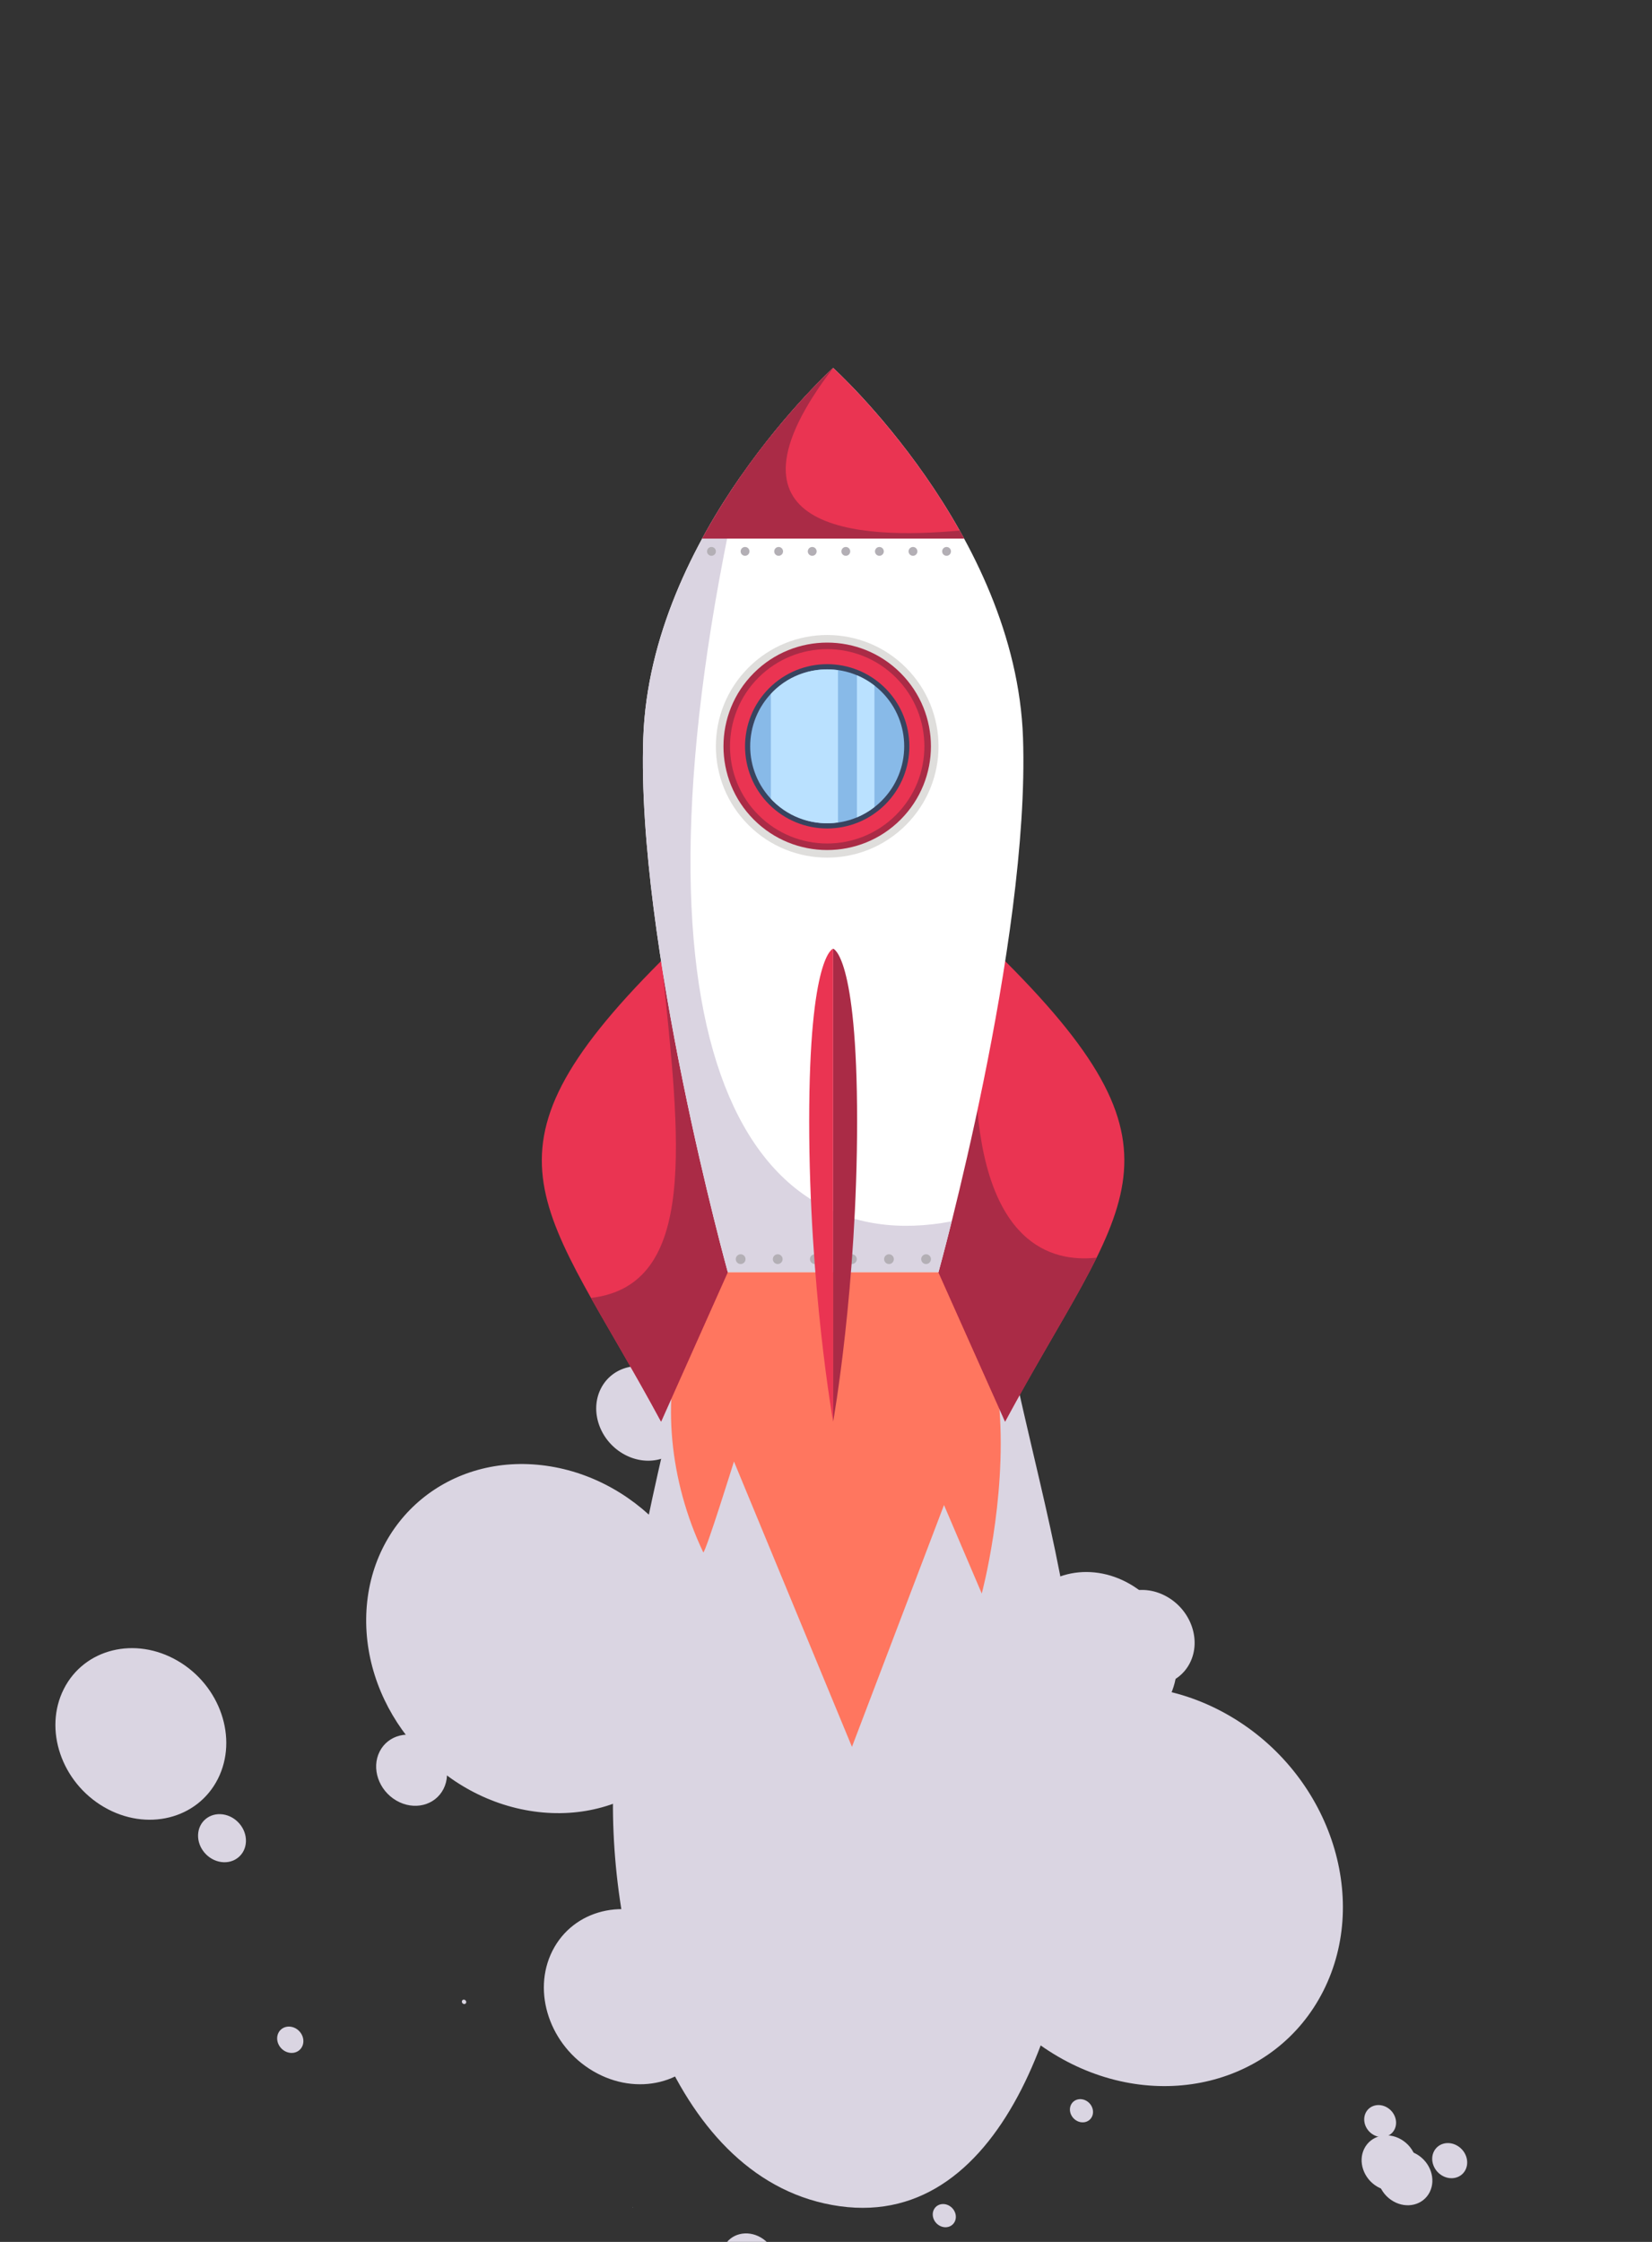 <svg xmlns="http://www.w3.org/2000/svg" viewBox="0 0 700 950" width="700" height="950" preserveAspectRatio="xMidYMid meet" style="width: 100%; height: 100%; transform: translate3d(0px, 0px, 0px);"><rect x="0" y="0" width="700" height="950" fill="#333333" stroke="none"/><defs><clipPath id="__lottie_element_202"><rect width="700" height="950" x="0" y="0"></rect></clipPath><clipPath id="__lottie_element_204"><path d="M0,0 L500,0 L500,500 L0,500z"></path></clipPath><clipPath id="__lottie_element_247"><path d="M0,0 L834,0 L834,646 L0,646z"></path></clipPath></defs><g clip-path="url(#__lottie_element_202)"><g clip-path="url(#__lottie_element_247)" transform="matrix(1.5,0,0,1.5,-270.5,180.5)" opacity="1" style="display: block;"><g transform="matrix(3,0,0,3,-1051,-751.001)" opacity="1" style="display: block;"><g opacity="1" transform="matrix(1,0,0,1,490.653,352.447)"><path fill="rgb(218,213,226)" fill-opacity="1" d=" M11.9,-48.72 C11.9,-48.72 -9.702,-51.738 -9.702,-51.738 C-10.702,-23.225 -21.476,-2.231 -22.459,25.797 C-23.009,41.486 -16.899,63.324 -1.134,65.526 C14.632,67.728 21.102,45.794 21.652,30.106 C22.675,0.954 10.663,-13.462 11.9,-48.72z"></path></g></g><g style="display: none;" transform="matrix(0,0,0,0,594.696,486.038)" opacity="1"><g opacity="1" transform="matrix(1,0,0,1,535.565,422.308)"><path fill="rgb(218,213,226)" fill-opacity="1" d=" M4.301,-7.816 C-0.66,-10.709 -6.608,-9.238 -8.984,-4.532 C-11.359,0.174 -9.262,6.335 -4.301,9.227 C0.66,12.12 6.609,10.65 8.984,5.943 C11.359,1.236 9.262,-4.924 4.301,-7.816z"></path></g></g><g style="display: none;" transform="matrix(0,0,0,0,358.99,503.555)" opacity="1"><g opacity="1" transform="matrix(1,0,0,1,438.33,372.185)"><path fill="rgb(218,213,226)" fill-opacity="1" d=" M4.301,-8.522 C-0.661,-11.415 -6.608,-9.944 -8.984,-5.238 C-11.359,-0.531 -9.263,5.629 -4.302,8.522 C0.66,11.415 6.609,9.944 8.984,5.238 C11.359,0.53 9.263,-5.629 4.301,-8.522z"></path></g></g><g style="display: none;" transform="matrix(0,0,0,0,605.389,507.181)" opacity="1"><g opacity="1" transform="matrix(1,0,0,1,500.463,399.727)"><path fill="rgb(218,213,226)" fill-opacity="1" d=" M4.302,-8.522 C-0.66,-11.415 -6.607,-9.944 -8.984,-5.238 C-11.359,-0.531 -9.263,5.629 -4.302,8.521 C0.659,11.414 6.608,9.945 8.983,5.237 C11.359,0.531 9.263,-5.629 4.302,-8.522z"></path></g></g><g style="display: none;" transform="matrix(0,0,0,0,253.993,475.116)" opacity="1"><g opacity="1" transform="matrix(1,0,0,1,434.998,359.705)"><path fill="rgb(218,213,226)" fill-opacity="1" d=" M0.348,-9.905 C-5.15,-10.673 -9.762,-6.861 -9.954,-1.39 C-10.145,4.08 -5.845,9.137 -0.347,9.906 C5.151,10.673 9.763,6.862 9.954,1.39 C10.146,-4.081 5.846,-9.137 0.348,-9.905z"></path></g></g><g transform="matrix(0,0,0,0,591.944,503.259)" opacity="1" style="display: none;"><g opacity="1" transform="matrix(1,0,0,1,522.982,393.086)"><path fill="rgb(218,213,226)" fill-opacity="1" d=" M8.992,-17.817 C-1.381,-23.865 -13.818,-20.791 -18.783,-10.95 C-23.749,-1.11 -19.366,11.769 -8.992,17.817 C1.381,23.865 13.816,20.789 18.782,10.951 C23.749,1.11 19.364,-11.77 8.992,-17.817z"></path></g></g><g style="display: none;" transform="matrix(0,0,0,0,176.942,385.715)" opacity="1"><g opacity="1" transform="matrix(1,0,0,1,460.98,349.238)"><path fill="rgb(218,213,226)" fill-opacity="1" d=" M7.854,-15.559 C-1.205,-20.841 -12.064,-18.156 -16.401,-9.563 C-20.739,-0.969 -16.912,10.278 -7.853,15.56 C1.207,20.841 12.066,18.156 16.402,9.563 C20.739,0.97 16.912,-10.279 7.854,-15.559z"></path></g></g><g transform="matrix(0,0,0,0,226.969,402.675)" opacity="1" style="display: none;"><g opacity="1" transform="matrix(1,0,0,1,461.657,369.558)"><path fill="rgb(218,213,226)" fill-opacity="1" d=" M0.635,-18.085 C-9.402,-19.487 -17.825,-12.527 -18.176,-2.539 C-18.525,7.449 -10.671,16.684 -0.634,18.086 C9.404,19.487 17.823,12.526 18.173,2.539 C18.524,-7.449 10.673,-16.684 0.635,-18.085z"></path></g></g><g style="display: none;" transform="matrix(0,0,0,0,619.407,502.748)" opacity="1"><g opacity="1" transform="matrix(1,0,0,1,518.803,419.916)"><path fill="rgb(218,213,226)" fill-opacity="1" d=" M3.257,-6.454 C-0.501,-8.645 -5.006,-7.532 -6.806,-3.967 C-8.604,-0.402 -7.016,4.264 -3.259,6.455 C0.5,8.646 5.005,7.531 6.805,3.967 C8.604,0.401 7.016,-4.264 3.257,-6.454z"></path></g></g><g style="display: none;" transform="matrix(0,0,0,0,264.025,407.26)" opacity="1"><g opacity="1" transform="matrix(1,0,0,1,439.675,339.087)"><path fill="rgb(218,213,226)" fill-opacity="1" d=" M3.258,-6.456 C-0.5,-8.646 -5.005,-7.533 -6.804,-3.968 C-8.603,-0.403 -7.015,4.262 -3.257,6.453 C0.5,8.645 5.005,7.53 6.805,3.966 C8.604,0.401 7.017,-4.266 3.258,-6.456z"></path></g></g><g style="display: none;" transform="matrix(0,0,0,0,570.493,480.697)" opacity="1"><g opacity="1" transform="matrix(1,0,0,1,543.969,403.233)"><path fill="rgb(218,213,226)" fill-opacity="1" d=" M3.786,-6.454 C0.028,-8.645 -4.478,-7.532 -6.276,-3.967 C-8.075,-0.402 -6.487,4.263 -2.729,6.454 C1.028,8.646 5.533,7.531 7.333,3.967 C9.133,0.401 7.545,-4.265 3.786,-6.454z"></path></g></g><g style="display: none;" transform="matrix(0,0,0,0,472.069,501.765)" opacity="1"><g opacity="1" transform="matrix(1,0,0,1,505.19,426.755)"><path fill="rgb(218,213,226)" fill-opacity="1" d=" M1.799,-3.565 C-0.276,-4.775 -2.764,-4.16 -3.758,-2.191 C-4.751,-0.222 -3.875,2.354 -1.799,3.564 C0.277,4.775 2.765,4.159 3.759,2.191 C4.752,0.222 3.874,-2.355 1.799,-3.565z"></path></g></g><g style="display: none;" transform="matrix(0,0,0,0,403.069,558.765)" opacity="1"><g opacity="1" transform="matrix(1,0,0,1,505.19,426.755)"><path fill="rgb(218,213,226)" fill-opacity="1" d=" M1.799,-3.565 C-0.276,-4.775 -2.764,-4.16 -3.758,-2.191 C-4.751,-0.222 -3.875,2.354 -1.799,3.564 C0.277,4.775 2.765,4.159 3.759,2.191 C4.752,0.222 3.874,-2.355 1.799,-3.565z"></path></g></g><g style="display: none;" transform="matrix(0,0,0,0,433.069,528.765)" opacity="1"><g opacity="1" transform="matrix(1,0,0,1,505.19,426.755)"><path fill="rgb(218,213,226)" fill-opacity="1" d=" M1.799,-3.565 C-0.276,-4.775 -2.764,-4.16 -3.758,-2.191 C-4.751,-0.222 -3.875,2.354 -1.799,3.564 C0.277,4.775 2.765,4.159 3.759,2.191 C4.752,0.222 3.874,-2.355 1.799,-3.565z"></path></g></g><g style="display: none;" transform="matrix(0,0,0,0,312.287,454.259)" opacity="1"><g opacity="1" transform="matrix(1,0,0,1,416.388,346.42)"><path fill="rgb(218,213,226)" fill-opacity="1" d=" M1.507,-3.566 C-0.568,-4.775 -3.056,-4.161 -4.05,-2.191 C-5.044,-0.221 -4.167,2.354 -2.092,3.564 C-0.014,4.774 2.473,4.159 3.467,2.19 C4.46,0.22 3.582,-2.356 1.507,-3.566z"></path></g></g><g style="display: none;" transform="matrix(0,0,0,0,594.696,486.038)" opacity="1"><g opacity="1" transform="matrix(1,0,0,1,535.565,422.308)"><path fill="rgb(218,213,226)" fill-opacity="1" d=" M4.301,-7.816 C-0.66,-10.709 -6.608,-9.238 -8.984,-4.532 C-11.359,0.174 -9.262,6.335 -4.301,9.227 C0.66,12.12 6.609,10.65 8.984,5.943 C11.359,1.236 9.262,-4.924 4.301,-7.816z"></path></g></g><g style="display: none;" transform="matrix(0,0,0,0,358.99,503.555)" opacity="1"><g opacity="1" transform="matrix(1,0,0,1,438.33,372.185)"><path fill="rgb(218,213,226)" fill-opacity="1" d=" M4.301,-8.522 C-0.661,-11.415 -6.608,-9.944 -8.984,-5.238 C-11.359,-0.531 -9.263,5.629 -4.302,8.522 C0.66,11.415 6.609,9.944 8.984,5.238 C11.359,0.53 9.263,-5.629 4.301,-8.522z"></path></g></g><g style="display: none;" transform="matrix(0,0,0,0,605.389,507.181)" opacity="1"><g opacity="1" transform="matrix(1,0,0,1,500.463,399.727)"><path fill="rgb(218,213,226)" fill-opacity="1" d=" M4.302,-8.522 C-0.66,-11.415 -6.607,-9.944 -8.984,-5.238 C-11.359,-0.531 -9.263,5.629 -4.302,8.521 C0.659,11.414 6.608,9.945 8.983,5.237 C11.359,0.531 9.263,-5.629 4.302,-8.522z"></path></g></g><g style="display: none;" transform="matrix(0,0,0,0,253.993,475.116)" opacity="1"><g opacity="1" transform="matrix(1,0,0,1,434.998,359.705)"><path fill="rgb(218,213,226)" fill-opacity="1" d=" M0.348,-9.905 C-5.15,-10.673 -9.762,-6.861 -9.954,-1.39 C-10.145,4.08 -5.845,9.137 -0.347,9.906 C5.151,10.673 9.763,6.862 9.954,1.39 C10.146,-4.081 5.846,-9.137 0.348,-9.905z"></path></g></g><g style="display: none;" transform="matrix(0,0,0,0,591.944,503.259)" opacity="1"><g opacity="1" transform="matrix(1,0,0,1,522.982,393.086)"><path fill="rgb(218,213,226)" fill-opacity="1" d=" M8.992,-17.817 C-1.381,-23.865 -13.818,-20.791 -18.783,-10.95 C-23.749,-1.11 -19.366,11.769 -8.992,17.817 C1.381,23.865 13.816,20.789 18.782,10.951 C23.749,1.11 19.364,-11.77 8.992,-17.817z"></path></g></g><g style="display: none;" transform="matrix(0,0,0,0,176.942,385.715)" opacity="1"><g opacity="1" transform="matrix(1,0,0,1,460.98,349.238)"><path fill="rgb(218,213,226)" fill-opacity="1" d=" M7.854,-15.559 C-1.205,-20.841 -12.064,-18.156 -16.401,-9.563 C-20.739,-0.969 -16.912,10.278 -7.853,15.56 C1.207,20.841 12.066,18.156 16.402,9.563 C20.739,0.97 16.912,-10.279 7.854,-15.559z"></path></g></g><g style="display: none;" transform="matrix(0,0,0,0,226.969,402.675)" opacity="1"><g opacity="1" transform="matrix(1,0,0,1,461.657,369.558)"><path fill="rgb(218,213,226)" fill-opacity="1" d=" M0.635,-18.085 C-9.402,-19.487 -17.825,-12.527 -18.176,-2.539 C-18.525,7.449 -10.671,16.684 -0.634,18.086 C9.404,19.487 17.823,12.526 18.173,2.539 C18.524,-7.449 10.673,-16.684 0.635,-18.085z"></path></g></g><g style="display: none;" transform="matrix(0,0,0,0,619.407,502.748)" opacity="1"><g opacity="1" transform="matrix(1,0,0,1,518.803,419.916)"><path fill="rgb(218,213,226)" fill-opacity="1" d=" M3.257,-6.454 C-0.501,-8.645 -5.006,-7.532 -6.806,-3.967 C-8.604,-0.402 -7.016,4.264 -3.259,6.455 C0.5,8.646 5.005,7.531 6.805,3.967 C8.604,0.401 7.016,-4.264 3.257,-6.454z"></path></g></g><g style="display: none;" transform="matrix(0,0,0,0,264.025,407.26)" opacity="1"><g opacity="1" transform="matrix(1,0,0,1,439.675,339.087)"><path fill="rgb(218,213,226)" fill-opacity="1" d=" M3.258,-6.456 C-0.5,-8.646 -5.005,-7.533 -6.804,-3.968 C-8.603,-0.403 -7.015,4.262 -3.257,6.453 C0.5,8.645 5.005,7.53 6.805,3.966 C8.604,0.401 7.017,-4.266 3.258,-6.456z"></path></g></g><g style="display: none;" transform="matrix(0,0,0,0,570.493,480.697)" opacity="1"><g opacity="1" transform="matrix(1,0,0,1,543.969,403.233)"><path fill="rgb(218,213,226)" fill-opacity="1" d=" M3.786,-6.454 C0.028,-8.645 -4.478,-7.532 -6.276,-3.967 C-8.075,-0.402 -6.487,4.263 -2.729,6.454 C1.028,8.646 5.533,7.531 7.333,3.967 C9.133,0.401 7.545,-4.265 3.786,-6.454z"></path></g></g><g style="display: none;" transform="matrix(0,0,0,0,472.069,501.765)" opacity="1"><g opacity="1" transform="matrix(1,0,0,1,505.19,426.755)"><path fill="rgb(218,213,226)" fill-opacity="1" d=" M1.799,-3.565 C-0.276,-4.775 -2.764,-4.16 -3.758,-2.191 C-4.751,-0.222 -3.875,2.354 -1.799,3.564 C0.277,4.775 2.765,4.159 3.759,2.191 C4.752,0.222 3.874,-2.355 1.799,-3.565z"></path></g></g><g style="display: none;" transform="matrix(0,0,0,0,403.069,558.765)" opacity="1"><g opacity="1" transform="matrix(1,0,0,1,505.19,426.755)"><path fill="rgb(218,213,226)" fill-opacity="1" d=" M1.799,-3.565 C-0.276,-4.775 -2.764,-4.16 -3.758,-2.191 C-4.751,-0.222 -3.875,2.354 -1.799,3.564 C0.277,4.775 2.765,4.159 3.759,2.191 C4.752,0.222 3.874,-2.355 1.799,-3.565z"></path></g></g><g style="display: none;" transform="matrix(0,0,0,0,433.069,528.765)" opacity="1"><g opacity="1" transform="matrix(1,0,0,1,505.19,426.755)"><path fill="rgb(218,213,226)" fill-opacity="1" d=" M1.799,-3.565 C-0.276,-4.775 -2.764,-4.16 -3.758,-2.191 C-4.751,-0.222 -3.875,2.354 -1.799,3.564 C0.277,4.775 2.765,4.159 3.759,2.191 C4.752,0.222 3.874,-2.355 1.799,-3.565z"></path></g></g><g style="display: none;" transform="matrix(0,0,0,0,312.287,454.259)" opacity="1"><g opacity="1" transform="matrix(1,0,0,1,416.388,346.42)"><path fill="rgb(218,213,226)" fill-opacity="1" d=" M1.507,-3.566 C-0.568,-4.775 -3.056,-4.161 -4.05,-2.191 C-5.044,-0.221 -4.167,2.354 -2.092,3.564 C-0.014,4.774 2.473,4.159 3.467,2.19 C4.46,0.22 3.582,-2.356 1.507,-3.566z"></path></g></g><g style="display: none;" transform="matrix(0,0,0,0,594.696,486.038)" opacity="1"><g opacity="1" transform="matrix(1,0,0,1,535.565,422.308)"><path fill="rgb(218,213,226)" fill-opacity="1" d=" M4.301,-7.816 C-0.66,-10.709 -6.608,-9.238 -8.984,-4.532 C-11.359,0.174 -9.262,6.335 -4.301,9.227 C0.66,12.12 6.609,10.65 8.984,5.943 C11.359,1.236 9.262,-4.924 4.301,-7.816z"></path></g></g><g style="display: none;" transform="matrix(0,0,0,0,358.99,503.555)" opacity="1"><g opacity="1" transform="matrix(1,0,0,1,438.33,372.185)"><path fill="rgb(218,213,226)" fill-opacity="1" d=" M4.301,-8.522 C-0.661,-11.415 -6.608,-9.944 -8.984,-5.238 C-11.359,-0.531 -9.263,5.629 -4.302,8.522 C0.66,11.415 6.609,9.944 8.984,5.238 C11.359,0.53 9.263,-5.629 4.301,-8.522z"></path></g></g><g style="display: none;" transform="matrix(0,0,0,0,605.389,507.181)" opacity="1"><g opacity="1" transform="matrix(1,0,0,1,500.463,399.727)"><path fill="rgb(218,213,226)" fill-opacity="1" d=" M4.302,-8.522 C-0.66,-11.415 -6.607,-9.944 -8.984,-5.238 C-11.359,-0.531 -9.263,5.629 -4.302,8.521 C0.659,11.414 6.608,9.945 8.983,5.237 C11.359,0.531 9.263,-5.629 4.302,-8.522z"></path></g></g><g style="display: none;" transform="matrix(0,0,0,0,253.993,475.116)" opacity="1"><g opacity="1" transform="matrix(1,0,0,1,434.998,359.705)"><path fill="rgb(218,213,226)" fill-opacity="1" d=" M0.348,-9.905 C-5.15,-10.673 -9.762,-6.861 -9.954,-1.39 C-10.145,4.08 -5.845,9.137 -0.347,9.906 C5.151,10.673 9.763,6.862 9.954,1.39 C10.146,-4.081 5.846,-9.137 0.348,-9.905z"></path></g></g><g style="display: none;" transform="matrix(0,0,0,0,591.944,503.259)" opacity="1"><g opacity="1" transform="matrix(1,0,0,1,522.982,393.086)"><path fill="rgb(218,213,226)" fill-opacity="1" d=" M8.992,-17.817 C-1.381,-23.865 -13.818,-20.791 -18.783,-10.95 C-23.749,-1.11 -19.366,11.769 -8.992,17.817 C1.381,23.865 13.816,20.789 18.782,10.951 C23.749,1.11 19.364,-11.77 8.992,-17.817z"></path></g></g><g style="display: none;" transform="matrix(0,0,0,0,176.942,385.715)" opacity="1"><g opacity="1" transform="matrix(1,0,0,1,460.98,349.238)"><path fill="rgb(218,213,226)" fill-opacity="1" d=" M7.854,-15.559 C-1.205,-20.841 -12.064,-18.156 -16.401,-9.563 C-20.739,-0.969 -16.912,10.278 -7.853,15.56 C1.207,20.841 12.066,18.156 16.402,9.563 C20.739,0.97 16.912,-10.279 7.854,-15.559z"></path></g></g><g style="display: none;" transform="matrix(0,0,0,0,226.969,402.675)" opacity="1"><g opacity="1" transform="matrix(1,0,0,1,461.657,369.558)"><path fill="rgb(218,213,226)" fill-opacity="1" d=" M0.635,-18.085 C-9.402,-19.487 -17.825,-12.527 -18.176,-2.539 C-18.525,7.449 -10.671,16.684 -0.634,18.086 C9.404,19.487 17.823,12.526 18.173,2.539 C18.524,-7.449 10.673,-16.684 0.635,-18.085z"></path></g></g><g style="display: none;" transform="matrix(0,0,0,0,619.407,502.748)" opacity="1"><g opacity="1" transform="matrix(1,0,0,1,518.803,419.916)"><path fill="rgb(218,213,226)" fill-opacity="1" d=" M3.257,-6.454 C-0.501,-8.645 -5.006,-7.532 -6.806,-3.967 C-8.604,-0.402 -7.016,4.264 -3.259,6.455 C0.5,8.646 5.005,7.531 6.805,3.967 C8.604,0.401 7.016,-4.264 3.257,-6.454z"></path></g></g><g style="display: none;" transform="matrix(0,0,0,0,264.025,407.26)" opacity="1"><g opacity="1" transform="matrix(1,0,0,1,439.675,339.087)"><path fill="rgb(218,213,226)" fill-opacity="1" d=" M3.258,-6.456 C-0.5,-8.646 -5.005,-7.533 -6.804,-3.968 C-8.603,-0.403 -7.015,4.262 -3.257,6.453 C0.5,8.645 5.005,7.53 6.805,3.966 C8.604,0.401 7.017,-4.266 3.258,-6.456z"></path></g></g><g style="display: none;" transform="matrix(0,0,0,0,570.493,480.697)" opacity="1"><g opacity="1" transform="matrix(1,0,0,1,543.969,403.233)"><path fill="rgb(218,213,226)" fill-opacity="1" d=" M3.786,-6.454 C0.028,-8.645 -4.478,-7.532 -6.276,-3.967 C-8.075,-0.402 -6.487,4.263 -2.729,6.454 C1.028,8.646 5.533,7.531 7.333,3.967 C9.133,0.401 7.545,-4.265 3.786,-6.454z"></path></g></g><g style="display: none;" transform="matrix(0,0,0,0,472.069,501.765)" opacity="1"><g opacity="1" transform="matrix(1,0,0,1,505.19,426.755)"><path fill="rgb(218,213,226)" fill-opacity="1" d=" M1.799,-3.565 C-0.276,-4.775 -2.764,-4.16 -3.758,-2.191 C-4.751,-0.222 -3.875,2.354 -1.799,3.564 C0.277,4.775 2.765,4.159 3.759,2.191 C4.752,0.222 3.874,-2.355 1.799,-3.565z"></path></g></g><g style="display: none;" transform="matrix(0,0,0,0,403.069,558.765)" opacity="1"><g opacity="1" transform="matrix(1,0,0,1,505.19,426.755)"><path fill="rgb(218,213,226)" fill-opacity="1" d=" M1.799,-3.565 C-0.276,-4.775 -2.764,-4.16 -3.758,-2.191 C-4.751,-0.222 -3.875,2.354 -1.799,3.564 C0.277,4.775 2.765,4.159 3.759,2.191 C4.752,0.222 3.874,-2.355 1.799,-3.565z"></path></g></g><g style="display: none;" transform="matrix(0,0,0,0,433.069,528.765)" opacity="1"><g opacity="1" transform="matrix(1,0,0,1,505.19,426.755)"><path fill="rgb(218,213,226)" fill-opacity="1" d=" M1.799,-3.565 C-0.276,-4.775 -2.764,-4.16 -3.758,-2.191 C-4.751,-0.222 -3.875,2.354 -1.799,3.564 C0.277,4.775 2.765,4.159 3.759,2.191 C4.752,0.222 3.874,-2.355 1.799,-3.565z"></path></g></g><g style="display: none;" transform="matrix(0,0,0,0,312.287,454.259)" opacity="1"><g opacity="1" transform="matrix(1,0,0,1,416.388,346.42)"><path fill="rgb(218,213,226)" fill-opacity="1" d=" M1.507,-3.566 C-0.568,-4.775 -3.056,-4.161 -4.05,-2.191 C-5.044,-0.221 -4.167,2.354 -2.092,3.564 C-0.014,4.774 2.473,4.159 3.467,2.19 C4.46,0.22 3.582,-2.356 1.507,-3.566z"></path></g></g><g style="display: none;" transform="matrix(0,0,0,0,594.696,486.038)" opacity="1"><g opacity="1" transform="matrix(1,0,0,1,535.565,422.308)"><path fill="rgb(218,213,226)" fill-opacity="1" d=" M4.301,-7.816 C-0.66,-10.709 -6.608,-9.238 -8.984,-4.532 C-11.359,0.174 -9.262,6.335 -4.301,9.227 C0.66,12.12 6.609,10.65 8.984,5.943 C11.359,1.236 9.262,-4.924 4.301,-7.816z"></path></g></g><g style="display: none;" transform="matrix(0,0,0,0,358.99,503.555)" opacity="1"><g opacity="1" transform="matrix(1,0,0,1,438.33,372.185)"><path fill="rgb(218,213,226)" fill-opacity="1" d=" M4.301,-8.522 C-0.661,-11.415 -6.608,-9.944 -8.984,-5.238 C-11.359,-0.531 -9.263,5.629 -4.302,8.522 C0.66,11.415 6.609,9.944 8.984,5.238 C11.359,0.53 9.263,-5.629 4.301,-8.522z"></path></g></g><g style="display: none;" transform="matrix(0,0,0,0,605.389,507.181)" opacity="1"><g opacity="1" transform="matrix(1,0,0,1,500.463,399.727)"><path fill="rgb(218,213,226)" fill-opacity="1" d=" M4.302,-8.522 C-0.66,-11.415 -6.607,-9.944 -8.984,-5.238 C-11.359,-0.531 -9.263,5.629 -4.302,8.521 C0.659,11.414 6.608,9.945 8.983,5.237 C11.359,0.531 9.263,-5.629 4.302,-8.522z"></path></g></g><g style="display: none;" transform="matrix(0,0,0,0,253.993,475.116)" opacity="1"><g opacity="1" transform="matrix(1,0,0,1,434.998,359.705)"><path fill="rgb(218,213,226)" fill-opacity="1" d=" M0.348,-9.905 C-5.15,-10.673 -9.762,-6.861 -9.954,-1.39 C-10.145,4.08 -5.845,9.137 -0.347,9.906 C5.151,10.673 9.763,6.862 9.954,1.39 C10.146,-4.081 5.846,-9.137 0.348,-9.905z"></path></g></g><g style="display: none;" transform="matrix(0,0,0,0,591.944,503.259)" opacity="1"><g opacity="1" transform="matrix(1,0,0,1,522.982,393.086)"><path fill="rgb(218,213,226)" fill-opacity="1" d=" M8.992,-17.817 C-1.381,-23.865 -13.818,-20.791 -18.783,-10.95 C-23.749,-1.11 -19.366,11.769 -8.992,17.817 C1.381,23.865 13.816,20.789 18.782,10.951 C23.749,1.11 19.364,-11.77 8.992,-17.817z"></path></g></g><g style="display: none;" transform="matrix(0,0,0,0,176.942,385.715)" opacity="1"><g opacity="1" transform="matrix(1,0,0,1,460.98,349.238)"><path fill="rgb(218,213,226)" fill-opacity="1" d=" M7.854,-15.559 C-1.205,-20.841 -12.064,-18.156 -16.401,-9.563 C-20.739,-0.969 -16.912,10.278 -7.853,15.56 C1.207,20.841 12.066,18.156 16.402,9.563 C20.739,0.97 16.912,-10.279 7.854,-15.559z"></path></g></g><g style="display: none;" transform="matrix(0,0,0,0,226.969,402.675)" opacity="1"><g opacity="1" transform="matrix(1,0,0,1,461.657,369.558)"><path fill="rgb(218,213,226)" fill-opacity="1" d=" M0.635,-18.085 C-9.402,-19.487 -17.825,-12.527 -18.176,-2.539 C-18.525,7.449 -10.671,16.684 -0.634,18.086 C9.404,19.487 17.823,12.526 18.173,2.539 C18.524,-7.449 10.673,-16.684 0.635,-18.085z"></path></g></g><g style="display: none;" transform="matrix(0,0,0,0,619.407,502.748)" opacity="1"><g opacity="1" transform="matrix(1,0,0,1,518.803,419.916)"><path fill="rgb(218,213,226)" fill-opacity="1" d=" M3.257,-6.454 C-0.501,-8.645 -5.006,-7.532 -6.806,-3.967 C-8.604,-0.402 -7.016,4.264 -3.259,6.455 C0.5,8.646 5.005,7.531 6.805,3.967 C8.604,0.401 7.016,-4.264 3.257,-6.454z"></path></g></g><g style="display: none;" transform="matrix(0,0,0,0,264.025,407.26)" opacity="1"><g opacity="1" transform="matrix(1,0,0,1,439.675,339.087)"><path fill="rgb(218,213,226)" fill-opacity="1" d=" M3.258,-6.456 C-0.5,-8.646 -5.005,-7.533 -6.804,-3.968 C-8.603,-0.403 -7.015,4.262 -3.257,6.453 C0.5,8.645 5.005,7.53 6.805,3.966 C8.604,0.401 7.017,-4.266 3.258,-6.456z"></path></g></g><g style="display: none;" transform="matrix(0,0,0,0,570.493,480.697)" opacity="1"><g opacity="1" transform="matrix(1,0,0,1,543.969,403.233)"><path fill="rgb(218,213,226)" fill-opacity="1" d=" M3.786,-6.454 C0.028,-8.645 -4.478,-7.532 -6.276,-3.967 C-8.075,-0.402 -6.487,4.263 -2.729,6.454 C1.028,8.646 5.533,7.531 7.333,3.967 C9.133,0.401 7.545,-4.265 3.786,-6.454z"></path></g></g><g style="display: none;" transform="matrix(0,0,0,0,472.069,501.765)" opacity="1"><g opacity="1" transform="matrix(1,0,0,1,505.19,426.755)"><path fill="rgb(218,213,226)" fill-opacity="1" d=" M1.799,-3.565 C-0.276,-4.775 -2.764,-4.16 -3.758,-2.191 C-4.751,-0.222 -3.875,2.354 -1.799,3.564 C0.277,4.775 2.765,4.159 3.759,2.191 C4.752,0.222 3.874,-2.355 1.799,-3.565z"></path></g></g><g style="display: none;" transform="matrix(0,0,0,0,403.069,558.765)" opacity="1"><g opacity="1" transform="matrix(1,0,0,1,505.19,426.755)"><path fill="rgb(218,213,226)" fill-opacity="1" d=" M1.799,-3.565 C-0.276,-4.775 -2.764,-4.16 -3.758,-2.191 C-4.751,-0.222 -3.875,2.354 -1.799,3.564 C0.277,4.775 2.765,4.159 3.759,2.191 C4.752,0.222 3.874,-2.355 1.799,-3.565z"></path></g></g><g style="display: none;" transform="matrix(0,0,0,0,433.069,528.765)" opacity="1"><g opacity="1" transform="matrix(1,0,0,1,505.19,426.755)"><path fill="rgb(218,213,226)" fill-opacity="1" d=" M1.799,-3.565 C-0.276,-4.775 -2.764,-4.16 -3.758,-2.191 C-4.751,-0.222 -3.875,2.354 -1.799,3.564 C0.277,4.775 2.765,4.159 3.759,2.191 C4.752,0.222 3.874,-2.355 1.799,-3.565z"></path></g></g><g style="display: none;" transform="matrix(0,0,0,0,312.287,454.259)" opacity="1"><g opacity="1" transform="matrix(1,0,0,1,416.388,346.42)"><path fill="rgb(218,213,226)" fill-opacity="1" d=" M1.507,-3.566 C-0.568,-4.775 -3.056,-4.161 -4.05,-2.191 C-5.044,-0.221 -4.167,2.354 -2.092,3.564 C-0.014,4.774 2.473,4.159 3.467,2.19 C4.46,0.22 3.582,-2.356 1.507,-3.566z"></path></g></g><g style="display: none;" transform="matrix(0,0,0,0,594.696,486.038)" opacity="1"><g opacity="1" transform="matrix(1,0,0,1,535.565,422.308)"><path fill="rgb(218,213,226)" fill-opacity="1" d=" M4.301,-7.816 C-0.66,-10.709 -6.608,-9.238 -8.984,-4.532 C-11.359,0.174 -9.262,6.335 -4.301,9.227 C0.66,12.12 6.609,10.65 8.984,5.943 C11.359,1.236 9.262,-4.924 4.301,-7.816z"></path></g></g><g style="display: none;" transform="matrix(0,0,0,0,358.99,503.555)" opacity="1"><g opacity="1" transform="matrix(1,0,0,1,438.33,372.185)"><path fill="rgb(218,213,226)" fill-opacity="1" d=" M4.301,-8.522 C-0.661,-11.415 -6.608,-9.944 -8.984,-5.238 C-11.359,-0.531 -9.263,5.629 -4.302,8.522 C0.66,11.415 6.609,9.944 8.984,5.238 C11.359,0.53 9.263,-5.629 4.301,-8.522z"></path></g></g><g style="display: none;" transform="matrix(0,0,0,0,605.389,507.181)" opacity="1"><g opacity="1" transform="matrix(1,0,0,1,500.463,399.727)"><path fill="rgb(218,213,226)" fill-opacity="1" d=" M4.302,-8.522 C-0.66,-11.415 -6.607,-9.944 -8.984,-5.238 C-11.359,-0.531 -9.263,5.629 -4.302,8.521 C0.659,11.414 6.608,9.945 8.983,5.237 C11.359,0.531 9.263,-5.629 4.302,-8.522z"></path></g></g><g style="display: none;" transform="matrix(0,0,0,0,253.993,475.116)" opacity="1"><g opacity="1" transform="matrix(1,0,0,1,434.998,359.705)"><path fill="rgb(218,213,226)" fill-opacity="1" d=" M0.348,-9.905 C-5.15,-10.673 -9.762,-6.861 -9.954,-1.39 C-10.145,4.08 -5.845,9.137 -0.347,9.906 C5.151,10.673 9.763,6.862 9.954,1.39 C10.146,-4.081 5.846,-9.137 0.348,-9.905z"></path></g></g><g style="display: none;" transform="matrix(0,0,0,0,591.944,503.259)" opacity="1"><g opacity="1" transform="matrix(1,0,0,1,522.982,393.086)"><path fill="rgb(218,213,226)" fill-opacity="1" d=" M8.992,-17.817 C-1.381,-23.865 -13.818,-20.791 -18.783,-10.95 C-23.749,-1.11 -19.366,11.769 -8.992,17.817 C1.381,23.865 13.816,20.789 18.782,10.951 C23.749,1.11 19.364,-11.77 8.992,-17.817z"></path></g></g><g style="display: none;" transform="matrix(0,0,0,0,176.942,385.715)" opacity="1"><g opacity="1" transform="matrix(1,0,0,1,460.98,349.238)"><path fill="rgb(218,213,226)" fill-opacity="1" d=" M7.854,-15.559 C-1.205,-20.841 -12.064,-18.156 -16.401,-9.563 C-20.739,-0.969 -16.912,10.278 -7.853,15.56 C1.207,20.841 12.066,18.156 16.402,9.563 C20.739,0.97 16.912,-10.279 7.854,-15.559z"></path></g></g><g style="display: none;" transform="matrix(0,0,0,0,226.969,402.675)" opacity="1"><g opacity="1" transform="matrix(1,0,0,1,461.657,369.558)"><path fill="rgb(218,213,226)" fill-opacity="1" d=" M0.635,-18.085 C-9.402,-19.487 -17.825,-12.527 -18.176,-2.539 C-18.525,7.449 -10.671,16.684 -0.634,18.086 C9.404,19.487 17.823,12.526 18.173,2.539 C18.524,-7.449 10.673,-16.684 0.635,-18.085z"></path></g></g><g style="display: none;" transform="matrix(0,0,0,0,619.407,502.748)" opacity="1"><g opacity="1" transform="matrix(1,0,0,1,518.803,419.916)"><path fill="rgb(218,213,226)" fill-opacity="1" d=" M3.257,-6.454 C-0.501,-8.645 -5.006,-7.532 -6.806,-3.967 C-8.604,-0.402 -7.016,4.264 -3.259,6.455 C0.5,8.646 5.005,7.531 6.805,3.967 C8.604,0.401 7.016,-4.264 3.257,-6.454z"></path></g></g><g style="display: none;" transform="matrix(0,0,0,0,264.025,407.26)" opacity="1"><g opacity="1" transform="matrix(1,0,0,1,439.675,339.087)"><path fill="rgb(218,213,226)" fill-opacity="1" d=" M3.258,-6.456 C-0.5,-8.646 -5.005,-7.533 -6.804,-3.968 C-8.603,-0.403 -7.015,4.262 -3.257,6.453 C0.5,8.645 5.005,7.53 6.805,3.966 C8.604,0.401 7.017,-4.266 3.258,-6.456z"></path></g></g><g style="display: none;" transform="matrix(0,0,0,0,570.493,480.697)" opacity="1"><g opacity="1" transform="matrix(1,0,0,1,543.969,403.233)"><path fill="rgb(218,213,226)" fill-opacity="1" d=" M3.786,-6.454 C0.028,-8.645 -4.478,-7.532 -6.276,-3.967 C-8.075,-0.402 -6.487,4.263 -2.729,6.454 C1.028,8.646 5.533,7.531 7.333,3.967 C9.133,0.401 7.545,-4.265 3.786,-6.454z"></path></g></g><g style="display: none;" transform="matrix(0,0,0,0,472.069,501.765)" opacity="1"><g opacity="1" transform="matrix(1,0,0,1,505.19,426.755)"><path fill="rgb(218,213,226)" fill-opacity="1" d=" M1.799,-3.565 C-0.276,-4.775 -2.764,-4.16 -3.758,-2.191 C-4.751,-0.222 -3.875,2.354 -1.799,3.564 C0.277,4.775 2.765,4.159 3.759,2.191 C4.752,0.222 3.874,-2.355 1.799,-3.565z"></path></g></g><g style="display: none;" transform="matrix(0,0,0,0,403.069,558.765)" opacity="1"><g opacity="1" transform="matrix(1,0,0,1,505.19,426.755)"><path fill="rgb(218,213,226)" fill-opacity="1" d=" M1.799,-3.565 C-0.276,-4.775 -2.764,-4.16 -3.758,-2.191 C-4.751,-0.222 -3.875,2.354 -1.799,3.564 C0.277,4.775 2.765,4.159 3.759,2.191 C4.752,0.222 3.874,-2.355 1.799,-3.565z"></path></g></g><g style="display: none;" transform="matrix(0,0,0,0,433.069,528.765)" opacity="1"><g opacity="1" transform="matrix(1,0,0,1,505.19,426.755)"><path fill="rgb(218,213,226)" fill-opacity="1" d=" M1.799,-3.565 C-0.276,-4.775 -2.764,-4.16 -3.758,-2.191 C-4.751,-0.222 -3.875,2.354 -1.799,3.564 C0.277,4.775 2.765,4.159 3.759,2.191 C4.752,0.222 3.874,-2.355 1.799,-3.565z"></path></g></g><g style="display: none;" transform="matrix(0,0,0,0,312.287,454.259)" opacity="1"><g opacity="1" transform="matrix(1,0,0,1,416.388,346.42)"><path fill="rgb(218,213,226)" fill-opacity="1" d=" M1.507,-3.566 C-0.568,-4.775 -3.056,-4.161 -4.05,-2.191 C-5.044,-0.221 -4.167,2.354 -2.092,3.564 C-0.014,4.774 2.473,4.159 3.467,2.19 C4.46,0.22 3.582,-2.356 1.507,-3.566z"></path></g></g><g style="display: block;" transform="matrix(0.452,0,0,0.452,328.129,287.663)" opacity="1"><g opacity="1" transform="matrix(1,0,0,1,535.565,422.308)"><path fill="rgb(218,213,226)" fill-opacity="1" d=" M4.301,-7.816 C-0.66,-10.709 -6.608,-9.238 -8.984,-4.532 C-11.359,0.174 -9.262,6.335 -4.301,9.227 C0.66,12.12 6.609,10.65 8.984,5.943 C11.359,1.236 9.262,-4.924 4.301,-7.816z"></path></g></g><g style="display: block;" transform="matrix(0.005,0,0,0.005,356.83,501.425)" opacity="1"><g opacity="1" transform="matrix(1,0,0,1,438.33,372.185)"><path fill="rgb(218,213,226)" fill-opacity="1" d=" M4.301,-8.522 C-0.661,-11.415 -6.608,-9.944 -8.984,-5.238 C-11.359,-0.531 -9.263,5.629 -4.302,8.522 C0.66,11.415 6.609,9.944 8.984,5.238 C11.359,0.53 9.263,-5.629 4.301,-8.522z"></path></g></g><g style="display: none;" transform="matrix(0,0,0,0,605.389,507.181)" opacity="1"><g opacity="1" transform="matrix(1,0,0,1,500.463,399.727)"><path fill="rgb(218,213,226)" fill-opacity="1" d=" M4.302,-8.522 C-0.66,-11.415 -6.607,-9.944 -8.984,-5.238 C-11.359,-0.531 -9.263,5.629 -4.302,8.521 C0.659,11.414 6.608,9.945 8.983,5.237 C11.359,0.531 9.263,-5.629 4.302,-8.522z"></path></g></g><g style="display: block;" transform="matrix(0.372,0,0,0.372,100.51,322.083)" opacity="1"><g opacity="1" transform="matrix(1,0,0,1,434.998,359.705)"><path fill="rgb(218,213,226)" fill-opacity="1" d=" M0.348,-9.905 C-5.15,-10.673 -9.762,-6.861 -9.954,-1.39 C-10.145,4.08 -5.845,9.137 -0.347,9.906 C5.151,10.673 9.763,6.862 9.954,1.39 C10.146,-4.081 5.846,-9.137 0.348,-9.905z"></path></g></g><g style="display: none;" transform="matrix(0,0,0,0,591.944,503.259)" opacity="1"><g opacity="1" transform="matrix(1,0,0,1,522.982,393.086)"><path fill="rgb(218,213,226)" fill-opacity="1" d=" M8.992,-17.817 C-1.381,-23.865 -13.818,-20.791 -18.783,-10.95 C-23.749,-1.11 -19.366,11.769 -8.992,17.817 C1.381,23.865 13.816,20.789 18.782,10.951 C23.749,1.11 19.364,-11.77 8.992,-17.817z"></path></g></g><g style="display: none;" transform="matrix(0,0,0,0,176.942,385.715)" opacity="1"><g opacity="1" transform="matrix(1,0,0,1,460.98,349.238)"><path fill="rgb(218,213,226)" fill-opacity="1" d=" M7.854,-15.559 C-1.205,-20.841 -12.064,-18.156 -16.401,-9.563 C-20.739,-0.969 -16.912,10.278 -7.853,15.56 C1.207,20.841 12.066,18.156 16.402,9.563 C20.739,0.97 16.912,-10.279 7.854,-15.559z"></path></g></g><g style="display: none;" transform="matrix(0,0,0,0,226.969,402.675)" opacity="1"><g opacity="1" transform="matrix(1,0,0,1,461.657,369.558)"><path fill="rgb(218,213,226)" fill-opacity="1" d=" M0.635,-18.085 C-9.402,-19.487 -17.825,-12.527 -18.176,-2.539 C-18.525,7.449 -10.671,16.684 -0.634,18.086 C9.404,19.487 17.823,12.526 18.173,2.539 C18.524,-7.449 10.673,-16.684 0.635,-18.085z"></path></g></g><g style="display: block;" transform="matrix(0.655,0,0,0.655,250.037,215)" opacity="1"><g opacity="1" transform="matrix(1,0,0,1,518.803,419.916)"><path fill="rgb(218,213,226)" fill-opacity="1" d=" M3.257,-6.454 C-0.501,-8.645 -5.006,-7.532 -6.806,-3.967 C-8.604,-0.402 -7.016,4.264 -3.259,6.455 C0.5,8.646 5.005,7.531 6.805,3.967 C8.604,0.401 7.016,-4.264 3.257,-6.454z"></path></g></g><g style="display: none;" transform="matrix(0,0,0,0,264.025,407.26)" opacity="1"><g opacity="1" transform="matrix(1,0,0,1,439.675,339.087)"><path fill="rgb(218,213,226)" fill-opacity="1" d=" M3.258,-6.456 C-0.5,-8.646 -5.005,-7.533 -6.804,-3.968 C-8.603,-0.403 -7.015,4.262 -3.257,6.453 C0.5,8.645 5.005,7.53 6.805,3.966 C8.604,0.401 7.017,-4.266 3.258,-6.456z"></path></g></g><g style="display: block;" transform="matrix(0.059,0,0,0.059,535.422,454.304)" opacity="1"><g opacity="1" transform="matrix(1,0,0,1,543.969,403.233)"><path fill="rgb(218,213,226)" fill-opacity="1" d=" M3.786,-6.454 C0.028,-8.645 -4.478,-7.532 -6.276,-3.967 C-8.075,-0.402 -6.487,4.263 -2.729,6.454 C1.028,8.646 5.533,7.531 7.333,3.967 C9.133,0.401 7.545,-4.265 3.786,-6.454z"></path></g></g><g style="display: none;" transform="matrix(0,0,0,0,472.069,501.765)" opacity="1"><g opacity="1" transform="matrix(1,0,0,1,505.19,426.755)"><path fill="rgb(218,213,226)" fill-opacity="1" d=" M1.799,-3.565 C-0.276,-4.775 -2.764,-4.16 -3.758,-2.191 C-4.751,-0.222 -3.875,2.354 -1.799,3.564 C0.277,4.775 2.765,4.159 3.759,2.191 C4.752,0.222 3.874,-2.355 1.799,-3.565z"></path></g></g><g style="display: block;" transform="matrix(0,0,0,0,403.069,558.765)" opacity="1"><g opacity="1" transform="matrix(1,0,0,1,505.19,426.755)"><path fill="rgb(218,213,226)" fill-opacity="1" d=" M1.799,-3.565 C-0.276,-4.775 -2.764,-4.16 -3.758,-2.191 C-4.751,-0.222 -3.875,2.354 -1.799,3.564 C0.277,4.775 2.765,4.159 3.759,2.191 C4.752,0.222 3.874,-2.355 1.799,-3.565z"></path></g></g><g style="display: none;" transform="matrix(0,0,0,0,433.069,528.765)" opacity="1"><g opacity="1" transform="matrix(1,0,0,1,505.19,426.755)"><path fill="rgb(218,213,226)" fill-opacity="1" d=" M1.799,-3.565 C-0.276,-4.775 -2.764,-4.16 -3.758,-2.191 C-4.751,-0.222 -3.875,2.354 -1.799,3.564 C0.277,4.775 2.765,4.159 3.759,2.191 C4.752,0.222 3.874,-2.355 1.799,-3.565z"></path></g></g><g style="display: block;" transform="matrix(0.15,0,0,0.15,249.004,393.222)" opacity="1"><g opacity="1" transform="matrix(1,0,0,1,416.388,346.42)"><path fill="rgb(218,213,226)" fill-opacity="1" d=" M1.507,-3.566 C-0.568,-4.775 -3.056,-4.161 -4.05,-2.191 C-5.044,-0.221 -4.167,2.354 -2.092,3.564 C-0.014,4.774 2.473,4.159 3.467,2.19 C4.46,0.22 3.582,-2.356 1.507,-3.566z"></path></g></g><g style="display: block;" transform="matrix(2.335,0,0,2.335,-760.958,-640.622)" opacity="1"><g opacity="1" transform="matrix(1,0,0,1,535.565,422.308)"><path fill="rgb(218,213,226)" fill-opacity="1" d=" M4.301,-7.816 C-0.66,-10.709 -6.608,-9.238 -8.984,-4.532 C-11.359,0.174 -9.262,6.335 -4.301,9.227 C0.66,12.12 6.609,10.65 8.984,5.943 C11.359,1.236 9.262,-4.924 4.301,-7.816z"></path></g></g><g style="display: block;" transform="matrix(2.473,0,0,2.473,-725.388,-476.685)" opacity="1"><g opacity="1" transform="matrix(1,0,0,1,438.33,372.185)"><path fill="rgb(218,213,226)" fill-opacity="1" d=" M4.301,-8.522 C-0.661,-11.415 -6.608,-9.944 -8.984,-5.238 C-11.359,-0.531 -9.263,5.629 -4.302,8.522 C0.66,11.415 6.609,9.944 8.984,5.238 C11.359,0.53 9.263,-5.629 4.301,-8.522z"></path></g></g><g style="display: block;" transform="matrix(0.783,0,0,0.783,180.906,177.741)" opacity="1"><g opacity="1" transform="matrix(1,0,0,1,500.463,399.727)"><path fill="rgb(218,213,226)" fill-opacity="1" d=" M4.302,-8.522 C-0.66,-11.415 -6.607,-9.944 -8.984,-5.238 C-11.359,-0.531 -9.263,5.629 -4.302,8.521 C0.659,11.414 6.608,9.945 8.983,5.237 C11.359,0.531 9.263,-5.629 4.302,-8.522z"></path></g></g><g style="display: block;" transform="matrix(2.539,0,0,2.539,-766.944,-584.308)" opacity="1"><g opacity="1" transform="matrix(1,0,0,1,434.998,359.705)"><path fill="rgb(218,213,226)" fill-opacity="1" d=" M0.348,-9.905 C-5.15,-10.673 -9.762,-6.861 -9.954,-1.39 C-10.145,4.08 -5.845,9.137 -0.347,9.906 C5.151,10.673 9.763,6.862 9.954,1.39 C10.146,-4.081 5.846,-9.137 0.348,-9.905z"></path></g></g><g style="display: block;" transform="matrix(0.372,0,0,0.372,382.664,348.644)" opacity="1"><g opacity="1" transform="matrix(1,0,0,1,522.982,393.086)"><path fill="rgb(218,213,226)" fill-opacity="1" d=" M8.992,-17.817 C-1.381,-23.865 -13.818,-20.791 -18.783,-10.95 C-23.749,-1.11 -19.366,11.769 -8.992,17.817 C1.381,23.865 13.816,20.789 18.782,10.951 C23.749,1.11 19.364,-11.77 8.992,-17.817z"></path></g></g><g style="display: block;" transform="matrix(1.327,0,0,1.327,-391.601,-93.939)" opacity="1"><g opacity="1" transform="matrix(1,0,0,1,460.98,349.238)"><path fill="rgb(218,213,226)" fill-opacity="1" d=" M7.854,-15.559 C-1.205,-20.841 -12.064,-18.156 -16.401,-9.563 C-20.739,-0.969 -16.912,10.278 -7.853,15.56 C1.207,20.841 12.066,18.156 16.402,9.563 C20.739,0.97 16.912,-10.279 7.854,-15.559z"></path></g></g><g style="display: block;" transform="matrix(0.372,0,0,0.372,71.311,261.478)" opacity="1"><g opacity="1" transform="matrix(1,0,0,1,461.657,369.558)"><path fill="rgb(218,213,226)" fill-opacity="1" d=" M0.635,-18.085 C-9.402,-19.487 -17.825,-12.527 -18.176,-2.539 C-18.525,7.449 -10.671,16.684 -0.634,18.086 C9.404,19.487 17.823,12.526 18.173,2.539 C18.524,-7.449 10.673,-16.684 0.635,-18.085z"></path></g></g><g style="display: block;" transform="matrix(1.785,0,0,1.785,-421.735,-407.205)" opacity="1"><g opacity="1" transform="matrix(1,0,0,1,518.803,419.916)"><path fill="rgb(218,213,226)" fill-opacity="1" d=" M3.257,-6.454 C-0.501,-8.645 -5.006,-7.532 -6.806,-3.967 C-8.604,-0.402 -7.016,4.264 -3.259,6.455 C0.5,8.646 5.005,7.531 6.805,3.967 C8.604,0.401 7.016,-4.264 3.257,-6.454z"></path></g></g><g style="display: block;" transform="matrix(1.327,0,0,1.327,-286.849,-70.218)" opacity="1"><g opacity="1" transform="matrix(1,0,0,1,439.675,339.087)"><path fill="rgb(218,213,226)" fill-opacity="1" d=" M3.258,-6.456 C-0.5,-8.646 -5.005,-7.533 -6.804,-3.968 C-8.603,-0.403 -7.015,4.262 -3.257,6.453 C0.5,8.645 5.005,7.53 6.805,3.966 C8.604,0.401 7.017,-4.266 3.258,-6.456z"></path></g></g><g style="display: block;" transform="matrix(2.981,0,0,2.981,-1097.074,-805.984)" opacity="1"><g opacity="1" transform="matrix(1,0,0,1,543.969,403.233)"><path fill="rgb(218,213,226)" fill-opacity="1" d=" M3.786,-6.454 C0.028,-8.645 -4.478,-7.532 -6.276,-3.967 C-8.075,-0.402 -6.487,4.263 -2.729,6.454 C1.028,8.646 5.533,7.531 7.333,3.967 C9.133,0.401 7.545,-4.265 3.786,-6.454z"></path></g></g><g style="display: block;" transform="matrix(0.783,0,0,0.783,90.271,141.799)" opacity="1"><g opacity="1" transform="matrix(1,0,0,1,505.19,426.755)"><path fill="rgb(218,213,226)" fill-opacity="1" d=" M1.799,-3.565 C-0.276,-4.775 -2.764,-4.16 -3.758,-2.191 C-4.751,-0.222 -3.875,2.354 -1.799,3.564 C0.277,4.775 2.765,4.159 3.759,2.191 C4.752,0.222 3.874,-2.355 1.799,-3.565z"></path></g></g><g style="display: block;" transform="matrix(1.875,0,0,1.875,-555.342,-281.724)" opacity="1"><g opacity="1" transform="matrix(1,0,0,1,505.19,426.755)"><path fill="rgb(218,213,226)" fill-opacity="1" d=" M1.799,-3.565 C-0.276,-4.775 -2.764,-4.16 -3.758,-2.191 C-4.751,-0.222 -3.875,2.354 -1.799,3.564 C0.277,4.775 2.765,4.159 3.759,2.191 C4.752,0.222 3.874,-2.355 1.799,-3.565z"></path></g></g><g style="display: block;" transform="matrix(0.783,0,0,0.783,51.52,171.432)" opacity="1"><g opacity="1" transform="matrix(1,0,0,1,505.19,426.755)"><path fill="rgb(218,213,226)" fill-opacity="1" d=" M1.799,-3.565 C-0.276,-4.775 -2.764,-4.16 -3.758,-2.191 C-4.751,-0.222 -3.875,2.354 -1.799,3.564 C0.277,4.775 2.765,4.159 3.759,2.191 C4.752,0.222 3.874,-2.355 1.799,-3.565z"></path></g></g><g style="display: block;" transform="matrix(2.964,0,0,2.964,-912.44,-690.113)" opacity="1"><g opacity="1" transform="matrix(1,0,0,1,416.388,346.42)"><path fill="rgb(218,213,226)" fill-opacity="1" d=" M1.507,-3.566 C-0.568,-4.775 -3.056,-4.161 -4.05,-2.191 C-5.044,-0.221 -4.167,2.354 -2.092,3.564 C-0.014,4.774 2.473,4.159 3.467,2.19 C4.46,0.22 3.582,-2.356 1.507,-3.566z"></path></g></g><g style="display: none;" transform="matrix(0,0,0,0,594.696,486.038)" opacity="1"><g opacity="1" transform="matrix(1,0,0,1,535.565,422.308)"><path fill="rgb(218,213,226)" fill-opacity="1" d=" M4.301,-7.816 C-0.66,-10.709 -6.608,-9.238 -8.984,-4.532 C-11.359,0.174 -9.262,6.335 -4.301,9.227 C0.66,12.12 6.609,10.65 8.984,5.943 C11.359,1.236 9.262,-4.924 4.301,-7.816z"></path></g></g><g style="display: block;" transform="matrix(0.002,0,0,0.002,376.694,265.241)" opacity="1"><g opacity="1" transform="matrix(1,0,0,1,438.33,372.185)"><path fill="rgb(218,213,226)" fill-opacity="1" d=" M4.301,-8.522 C-0.661,-11.415 -6.608,-9.944 -8.984,-5.238 C-11.359,-0.531 -9.263,5.629 -4.302,8.522 C0.66,11.415 6.609,9.944 8.984,5.238 C11.359,0.53 9.263,-5.629 4.301,-8.522z"></path></g></g><g style="display: block;" transform="matrix(1.785,0,0,1.785,-408.131,-363.624)" opacity="1"><g opacity="1" transform="matrix(1,0,0,1,500.463,399.727)"><path fill="rgb(218,213,226)" fill-opacity="1" d=" M4.302,-8.522 C-0.66,-11.415 -6.607,-9.944 -8.984,-5.238 C-11.359,-0.531 -9.263,5.629 -4.302,8.521 C0.659,11.414 6.608,9.945 8.983,5.237 C11.359,0.531 9.263,-5.629 4.302,-8.522z"></path></g></g><g style="display: none;" transform="matrix(0,0,0,0,253.993,475.116)" opacity="1"><g opacity="1" transform="matrix(1,0,0,1,434.998,359.705)"><path fill="rgb(218,213,226)" fill-opacity="1" d=" M0.348,-9.905 C-5.15,-10.673 -9.762,-6.861 -9.954,-1.39 C-10.145,4.08 -5.845,9.137 -0.347,9.906 C5.151,10.673 9.763,6.862 9.954,1.39 C10.146,-4.081 5.846,-9.137 0.348,-9.905z"></path></g></g><g style="display: block;" transform="matrix(2.7,0,0,2.7,-908.604,-648.817)" opacity="1"><g opacity="1" transform="matrix(1,0,0,1,522.982,393.086)"><path fill="rgb(218,213,226)" fill-opacity="1" d=" M8.992,-17.817 C-1.381,-23.865 -13.818,-20.791 -18.783,-10.95 C-23.749,-1.11 -19.366,11.769 -8.992,17.817 C1.381,23.865 13.816,20.789 18.782,10.951 C23.749,1.11 19.364,-11.77 8.992,-17.817z"></path></g></g><g style="display: block;" transform="matrix(0.732,0,0,0.732,24.632,23.303)" opacity="1"><g opacity="1" transform="matrix(1,0,0,1,460.98,349.238)"><path fill="rgb(218,213,226)" fill-opacity="1" d=" M7.854,-15.559 C-1.205,-20.841 -12.064,-18.156 -16.401,-9.563 C-20.739,-0.969 -16.912,10.278 -7.853,15.56 C1.207,20.841 12.066,18.156 16.402,9.563 C20.739,0.97 16.912,-10.279 7.854,-15.559z"></path></g></g><g style="display: block;" transform="matrix(2.7,0,0,2.7,-913.596,-655.243)" opacity="1"><g opacity="1" transform="matrix(1,0,0,1,461.657,369.558)"><path fill="rgb(218,213,226)" fill-opacity="1" d=" M0.635,-18.085 C-9.402,-19.487 -17.825,-12.527 -18.176,-2.539 C-18.525,7.449 -10.671,16.684 -0.634,18.086 C9.404,19.487 17.823,12.526 18.173,2.539 C18.524,-7.449 10.673,-16.684 0.635,-18.085z"></path></g></g><g style="display: none;" transform="matrix(0,0,0,0,619.407,502.748)" opacity="1"><g opacity="1" transform="matrix(1,0,0,1,518.803,419.916)"><path fill="rgb(218,213,226)" fill-opacity="1" d=" M3.257,-6.454 C-0.501,-8.645 -5.006,-7.532 -6.806,-3.967 C-8.604,-0.402 -7.016,4.264 -3.259,6.455 C0.5,8.646 5.005,7.531 6.805,3.967 C8.604,0.401 7.016,-4.264 3.257,-6.454z"></path></g></g><g style="display: block;" transform="matrix(0.732,0,0,0.732,58.612,-0.267)" opacity="1"><g opacity="1" transform="matrix(1,0,0,1,439.675,339.087)"><path fill="rgb(218,213,226)" fill-opacity="1" d=" M3.258,-6.456 C-0.5,-8.646 -5.005,-7.533 -6.804,-3.968 C-8.603,-0.403 -7.015,4.262 -3.257,6.453 C0.5,8.645 5.005,7.53 6.805,3.966 C8.604,0.401 7.017,-4.266 3.258,-6.456z"></path></g></g><g style="display: none;" transform="matrix(0,0,0,0,570.493,480.697)" opacity="1"><g opacity="1" transform="matrix(1,0,0,1,543.969,403.233)"><path fill="rgb(218,213,226)" fill-opacity="1" d=" M3.786,-6.454 C0.028,-8.645 -4.478,-7.532 -6.276,-3.967 C-8.075,-0.402 -6.487,4.263 -2.729,6.454 C1.028,8.646 5.533,7.531 7.333,3.967 C9.133,0.401 7.545,-4.265 3.786,-6.454z"></path></g></g><g style="display: block;" transform="matrix(1.785,0,0,1.785,-404.747,-416.663)" opacity="1"><g opacity="1" transform="matrix(1,0,0,1,505.19,426.755)"><path fill="rgb(218,213,226)" fill-opacity="1" d=" M1.799,-3.565 C-0.276,-4.775 -2.764,-4.16 -3.758,-2.191 C-4.751,-0.222 -3.875,2.354 -1.799,3.564 C0.277,4.775 2.765,4.159 3.759,2.191 C4.752,0.222 3.874,-2.355 1.799,-3.565z"></path></g></g><g style="display: block;" transform="matrix(0.2,0,0,0.2,294.427,297.118)" opacity="1"><g opacity="1" transform="matrix(1,0,0,1,505.19,426.755)"><path fill="rgb(218,213,226)" fill-opacity="1" d=" M1.799,-3.565 C-0.276,-4.775 -2.764,-4.16 -3.758,-2.191 C-4.751,-0.222 -3.875,2.354 -1.799,3.564 C0.277,4.775 2.765,4.159 3.759,2.191 C4.752,0.222 3.874,-2.355 1.799,-3.565z"></path></g></g><g style="display: block;" transform="matrix(1.785,0,0,1.785,-424.892,-373.881)" opacity="1"><g opacity="1" transform="matrix(1,0,0,1,505.19,426.755)"><path fill="rgb(218,213,226)" fill-opacity="1" d=" M1.799,-3.565 C-0.276,-4.775 -2.764,-4.16 -3.758,-2.191 C-4.751,-0.222 -3.875,2.354 -1.799,3.564 C0.277,4.775 2.765,4.159 3.759,2.191 C4.752,0.222 3.874,-2.355 1.799,-3.565z"></path></g></g><g style="display: none;" transform="matrix(0,0,0,0,312.287,454.259)" opacity="1"><g opacity="1" transform="matrix(1,0,0,1,416.388,346.42)"><path fill="rgb(218,213,226)" fill-opacity="1" d=" M1.507,-3.566 C-0.568,-4.775 -3.056,-4.161 -4.05,-2.191 C-5.044,-0.221 -4.167,2.354 -2.092,3.564 C-0.014,4.774 2.473,4.159 3.467,2.19 C4.46,0.22 3.582,-2.356 1.507,-3.566z"></path></g></g><g style="display: none;" transform="matrix(0.071,0,0,0.071,551.754,455.024)" opacity="1"><g opacity="1" transform="matrix(1,0,0,1,535.565,422.308)"><path fill="rgb(218,213,226)" fill-opacity="1" d=" M4.301,-7.816 C-0.66,-10.709 -6.608,-9.238 -8.984,-4.532 C-11.359,0.174 -9.262,6.335 -4.301,9.227 C0.66,12.12 6.609,10.65 8.984,5.943 C11.359,1.236 9.262,-4.924 4.301,-7.816z"></path></g></g><g style="display: none;" transform="matrix(0,0,0,0,358.99,503.555)" opacity="1"><g opacity="1" transform="matrix(1,0,0,1,438.33,372.185)"><path fill="rgb(218,213,226)" fill-opacity="1" d=" M4.301,-8.522 C-0.661,-11.415 -6.608,-9.944 -8.984,-5.238 C-11.359,-0.531 -9.263,5.629 -4.302,8.522 C0.66,11.415 6.609,9.944 8.984,5.238 C11.359,0.53 9.263,-5.629 4.301,-8.522z"></path></g></g><g style="display: none;" transform="matrix(0,0,0,0,605.389,507.181)" opacity="1"><g opacity="1" transform="matrix(1,0,0,1,500.463,399.727)"><path fill="rgb(218,213,226)" fill-opacity="1" d=" M4.302,-8.522 C-0.66,-11.415 -6.607,-9.944 -8.984,-5.238 C-11.359,-0.531 -9.263,5.629 -4.302,8.521 C0.659,11.414 6.608,9.945 8.983,5.237 C11.359,0.531 9.263,-5.629 4.302,-8.522z"></path></g></g><g style="display: none;" transform="matrix(0.048,0,0,0.048,234.187,454.441)" opacity="1"><g opacity="1" transform="matrix(1,0,0,1,434.998,359.705)"><path fill="rgb(218,213,226)" fill-opacity="1" d=" M0.348,-9.905 C-5.15,-10.673 -9.762,-6.861 -9.954,-1.39 C-10.145,4.08 -5.845,9.137 -0.347,9.906 C5.151,10.673 9.763,6.862 9.954,1.39 C10.146,-4.081 5.846,-9.137 0.348,-9.905z"></path></g></g><g style="display: none;" transform="matrix(2.982,0,0,2.982,-1041.606,-737.305)" opacity="1"><g opacity="1" transform="matrix(1,0,0,1,522.982,393.086)"><path fill="rgb(218,213,226)" fill-opacity="1" d=" M8.992,-17.817 C-1.381,-23.865 -13.818,-20.791 -18.783,-10.95 C-23.749,-1.11 -19.366,11.769 -8.992,17.817 C1.381,23.865 13.816,20.789 18.782,10.951 C23.749,1.11 19.364,-11.77 8.992,-17.817z"></path></g></g><g style="display: none;" transform="matrix(0,0,0,0,176.942,385.715)" opacity="1"><g opacity="1" transform="matrix(1,0,0,1,460.98,349.238)"><path fill="rgb(218,213,226)" fill-opacity="1" d=" M7.854,-15.559 C-1.205,-20.841 -12.064,-18.156 -16.401,-9.563 C-20.739,-0.969 -16.912,10.278 -7.853,15.56 C1.207,20.841 12.066,18.156 16.402,9.563 C20.739,0.97 16.912,-10.279 7.854,-15.559z"></path></g></g><g style="display: none;" transform="matrix(2.982,0,0,2.982,-1062.285,-741.139)" opacity="1"><g opacity="1" transform="matrix(1,0,0,1,461.657,369.558)"><path fill="rgb(218,213,226)" fill-opacity="1" d=" M0.635,-18.085 C-9.402,-19.487 -17.825,-12.527 -18.176,-2.539 C-18.525,7.449 -10.671,16.684 -0.634,18.086 C9.404,19.487 17.823,12.526 18.173,2.539 C18.524,-7.449 10.673,-16.684 0.635,-18.085z"></path></g></g><g style="display: none;" transform="matrix(0.002,0,0,0.002,618.466,502.063)" opacity="1"><g opacity="1" transform="matrix(1,0,0,1,518.803,419.916)"><path fill="rgb(218,213,226)" fill-opacity="1" d=" M3.257,-6.454 C-0.501,-8.645 -5.006,-7.532 -6.806,-3.967 C-8.604,-0.402 -7.016,4.264 -3.259,6.455 C0.5,8.646 5.005,7.531 6.805,3.967 C8.604,0.401 7.016,-4.264 3.257,-6.454z"></path></g></g><g style="display: none;" transform="matrix(0,0,0,0,264.025,407.26)" opacity="1"><g opacity="1" transform="matrix(1,0,0,1,439.675,339.087)"><path fill="rgb(218,213,226)" fill-opacity="1" d=" M3.258,-6.456 C-0.5,-8.646 -5.005,-7.533 -6.804,-3.968 C-8.603,-0.403 -7.015,4.262 -3.257,6.453 C0.5,8.645 5.005,7.53 6.805,3.966 C8.604,0.401 7.017,-4.266 3.258,-6.456z"></path></g></g><g style="display: none;" transform="matrix(0,0,0,0,570.493,480.697)" opacity="1"><g opacity="1" transform="matrix(1,0,0,1,543.969,403.233)"><path fill="rgb(218,213,226)" fill-opacity="1" d=" M3.786,-6.454 C0.028,-8.645 -4.478,-7.532 -6.276,-3.967 C-8.075,-0.402 -6.487,4.263 -2.729,6.454 C1.028,8.646 5.533,7.531 7.333,3.967 C9.133,0.401 7.545,-4.265 3.786,-6.454z"></path></g></g><g style="display: none;" transform="matrix(0,0,0,0,472.069,501.765)" opacity="1"><g opacity="1" transform="matrix(1,0,0,1,505.19,426.755)"><path fill="rgb(218,213,226)" fill-opacity="1" d=" M1.799,-3.565 C-0.276,-4.775 -2.764,-4.16 -3.758,-2.191 C-4.751,-0.222 -3.875,2.354 -1.799,3.564 C0.277,4.775 2.765,4.159 3.759,2.191 C4.752,0.222 3.874,-2.355 1.799,-3.565z"></path></g></g><g style="display: none;" transform="matrix(0,0,0,0,403.069,558.765)" opacity="1"><g opacity="1" transform="matrix(1,0,0,1,505.19,426.755)"><path fill="rgb(218,213,226)" fill-opacity="1" d=" M1.799,-3.565 C-0.276,-4.775 -2.764,-4.16 -3.758,-2.191 C-4.751,-0.222 -3.875,2.354 -1.799,3.564 C0.277,4.775 2.765,4.159 3.759,2.191 C4.752,0.222 3.874,-2.355 1.799,-3.565z"></path></g></g><g style="display: none;" transform="matrix(0,0,0,0,433.069,528.765)" opacity="1"><g opacity="1" transform="matrix(1,0,0,1,505.19,426.755)"><path fill="rgb(218,213,226)" fill-opacity="1" d=" M1.799,-3.565 C-0.276,-4.775 -2.764,-4.16 -3.758,-2.191 C-4.751,-0.222 -3.875,2.354 -1.799,3.564 C0.277,4.775 2.765,4.159 3.759,2.191 C4.752,0.222 3.874,-2.355 1.799,-3.565z"></path></g></g><g style="display: none;" transform="matrix(0.002,0,0,0.002,311.252,453.231)" opacity="1"><g opacity="1" transform="matrix(1,0,0,1,416.388,346.42)"><path fill="rgb(218,213,226)" fill-opacity="1" d=" M1.507,-3.566 C-0.568,-4.775 -3.056,-4.161 -4.05,-2.191 C-5.044,-0.221 -4.167,2.354 -2.092,3.564 C-0.014,4.774 2.473,4.159 3.467,2.19 C4.46,0.22 3.582,-2.356 1.507,-3.566z"></path></g></g><g style="display: none;" transform="matrix(1.356,0,0,1.356,-245.526,-265.17)" opacity="1"><g opacity="1" transform="matrix(1,0,0,1,535.565,422.308)"><path fill="rgb(218,213,226)" fill-opacity="1" d=" M4.301,-7.816 C-0.66,-10.709 -6.608,-9.238 -8.984,-4.532 C-11.359,0.174 -9.262,6.335 -4.301,9.227 C0.66,12.12 6.609,10.65 8.984,5.943 C11.359,1.236 9.262,-4.924 4.301,-7.816z"></path></g></g><g style="display: none;" transform="matrix(2.948,0,0,2.948,-932.628,-671.605)" opacity="1"><g opacity="1" transform="matrix(1,0,0,1,438.33,372.185)"><path fill="rgb(218,213,226)" fill-opacity="1" d=" M4.301,-8.522 C-0.661,-11.415 -6.608,-9.944 -8.984,-5.238 C-11.359,-0.531 -9.263,5.629 -4.302,8.522 C0.66,11.415 6.609,9.944 8.984,5.238 C11.359,0.53 9.263,-5.629 4.301,-8.522z"></path></g></g><g style="display: none;" transform="matrix(1.386,0,0,1.386,-133.746,-74.064)" opacity="1"><g opacity="1" transform="matrix(1,0,0,1,500.463,399.727)"><path fill="rgb(218,213,226)" fill-opacity="1" d=" M4.302,-8.522 C-0.66,-11.415 -6.607,-9.944 -8.984,-5.238 C-11.359,-0.531 -9.263,5.629 -4.302,8.521 C0.659,11.414 6.608,9.945 8.983,5.237 C11.359,0.531 9.263,-5.629 4.302,-8.522z"></path></g></g><g style="display: none;" transform="matrix(1.704,0,0,1.704,-383.739,-314.623)" opacity="1"><g opacity="1" transform="matrix(1,0,0,1,434.998,359.705)"><path fill="rgb(218,213,226)" fill-opacity="1" d=" M0.348,-9.905 C-5.15,-10.673 -9.762,-6.861 -9.954,-1.39 C-10.145,4.08 -5.845,9.137 -0.347,9.906 C5.151,10.673 9.763,6.862 9.954,1.39 C10.146,-4.081 5.846,-9.137 0.348,-9.905z"></path></g></g><g style="display: none;" transform="matrix(0.685,0,0,0.685,210.842,219.867)" opacity="1"><g opacity="1" transform="matrix(1,0,0,1,522.982,393.086)"><path fill="rgb(218,213,226)" fill-opacity="1" d=" M8.992,-17.817 C-1.381,-23.865 -13.818,-20.791 -18.783,-10.95 C-23.749,-1.11 -19.366,11.769 -8.992,17.817 C1.381,23.865 13.816,20.789 18.782,10.951 C23.749,1.11 19.364,-11.77 8.992,-17.817z"></path></g></g><g style="display: none;" transform="matrix(2.264,0,0,2.264,-808.362,-428.474)" opacity="1"><g opacity="1" transform="matrix(1,0,0,1,460.98,349.238)"><path fill="rgb(218,213,226)" fill-opacity="1" d=" M7.854,-15.559 C-1.205,-20.841 -12.064,-18.156 -16.401,-9.563 C-20.739,-0.969 -16.912,10.278 -7.853,15.56 C1.207,20.841 12.066,18.156 16.402,9.563 C20.739,0.97 16.912,-10.279 7.854,-15.559z"></path></g></g><g style="display: none;" transform="matrix(0.685,0,0,0.685,-63.84,143.076)" opacity="1"><g opacity="1" transform="matrix(1,0,0,1,461.657,369.558)"><path fill="rgb(218,213,226)" fill-opacity="1" d=" M0.635,-18.085 C-9.402,-19.487 -17.825,-12.527 -18.176,-2.539 C-18.525,7.449 -10.671,16.684 -0.634,18.086 C9.404,19.487 17.823,12.526 18.173,2.539 C18.524,-7.449 10.673,-16.684 0.635,-18.085z"></path></g></g><g style="display: none;" transform="matrix(0.65,0,0,0.65,150.535,31.225)" opacity="1"><g opacity="1" transform="matrix(1,0,0,1,518.803,419.916)"><path fill="rgb(218,213,226)" fill-opacity="1" d=" M3.257,-6.454 C-0.501,-8.645 -5.006,-7.532 -6.806,-3.967 C-8.604,-0.402 -7.016,4.264 -3.259,6.455 C0.5,8.646 5.005,7.531 6.805,3.967 C8.604,0.401 7.016,-4.264 3.257,-6.454z"></path></g></g><g style="display: none;" transform="matrix(2.264,0,0,2.264,-688.458,-399.83)" opacity="1"><g opacity="1" transform="matrix(1,0,0,1,439.675,339.087)"><path fill="rgb(218,213,226)" fill-opacity="1" d=" M3.258,-6.456 C-0.5,-8.646 -5.005,-7.533 -6.804,-3.968 C-8.603,-0.403 -7.015,4.262 -3.257,6.453 C0.5,8.645 5.005,7.53 6.805,3.966 C8.604,0.401 7.017,-4.266 3.258,-6.456z"></path></g></g><g style="display: none;" transform="matrix(2.953,0,0,2.953,-1090.29,-818.617)" opacity="1"><g opacity="1" transform="matrix(1,0,0,1,543.969,403.233)"><path fill="rgb(218,213,226)" fill-opacity="1" d=" M3.786,-6.454 C0.028,-8.645 -4.478,-7.532 -6.276,-3.967 C-8.075,-0.402 -6.487,4.263 -2.729,6.454 C1.028,8.646 5.533,7.531 7.333,3.967 C9.133,0.401 7.545,-4.265 3.786,-6.454z"></path></g></g><g style="display: none;" transform="matrix(1.386,0,0,1.386,-210.169,-127.936)" opacity="1"><g opacity="1" transform="matrix(1,0,0,1,505.19,426.755)"><path fill="rgb(218,213,226)" fill-opacity="1" d=" M1.799,-3.565 C-0.276,-4.775 -2.764,-4.16 -3.758,-2.191 C-4.751,-0.222 -3.875,2.354 -1.799,3.564 C0.277,4.775 2.765,4.159 3.759,2.191 C4.752,0.222 3.874,-2.355 1.799,-3.565z"></path></g></g><g style="display: none;" transform="matrix(2.736,0,0,2.736,-992.743,-662.724)" opacity="1"><g opacity="1" transform="matrix(1,0,0,1,505.19,426.755)"><path fill="rgb(218,213,226)" fill-opacity="1" d=" M1.799,-3.565 C-0.276,-4.775 -2.764,-4.16 -3.758,-2.191 C-4.751,-0.222 -3.875,2.354 -1.799,3.564 C0.277,4.775 2.765,4.159 3.759,2.191 C4.752,0.222 3.874,-2.355 1.799,-3.565z"></path></g></g><g style="display: none;" transform="matrix(1.386,0,0,1.386,-247.996,-96.826)" opacity="1"><g opacity="1" transform="matrix(1,0,0,1,505.19,426.755)"><path fill="rgb(218,213,226)" fill-opacity="1" d=" M1.799,-3.565 C-0.276,-4.775 -2.764,-4.16 -3.758,-2.191 C-4.751,-0.222 -3.875,2.354 -1.799,3.564 C0.277,4.775 2.765,4.159 3.759,2.191 C4.752,0.222 3.874,-2.355 1.799,-3.565z"></path></g></g><g style="display: none;" transform="matrix(2.663,0,0,2.663,-777.91,-612.882)" opacity="1"><g opacity="1" transform="matrix(1,0,0,1,416.388,346.42)"><path fill="rgb(218,213,226)" fill-opacity="1" d=" M1.507,-3.566 C-0.568,-4.775 -3.056,-4.161 -4.05,-2.191 C-5.044,-0.221 -4.167,2.354 -2.092,3.564 C-0.014,4.774 2.473,4.159 3.467,2.19 C4.46,0.22 3.582,-2.356 1.507,-3.566z"></path></g></g><g transform="matrix(0,0,0,0,594.696,486.038)" opacity="1" style="display: none;"><g opacity="1" transform="matrix(1,0,0,1,535.565,422.308)"><path fill="rgb(218,213,226)" fill-opacity="1" d=" M4.301,-7.816 C-0.66,-10.709 -6.608,-9.238 -8.984,-4.532 C-11.359,0.174 -9.262,6.335 -4.301,9.227 C0.66,12.12 6.609,10.65 8.984,5.943 C11.359,1.236 9.262,-4.924 4.301,-7.816z"></path></g></g><g transform="matrix(0,0,0,0,358.99,503.555)" opacity="1" style="display: none;"><g opacity="1" transform="matrix(1,0,0,1,438.33,372.185)"><path fill="rgb(218,213,226)" fill-opacity="1" d=" M4.301,-8.522 C-0.661,-11.415 -6.608,-9.944 -8.984,-5.238 C-11.359,-0.531 -9.263,5.629 -4.302,8.522 C0.66,11.415 6.609,9.944 8.984,5.238 C11.359,0.53 9.263,-5.629 4.301,-8.522z"></path></g></g><g transform="matrix(0,0,0,0,605.389,507.181)" opacity="1" style="display: none;"><g opacity="1" transform="matrix(1,0,0,1,500.463,399.727)"><path fill="rgb(218,213,226)" fill-opacity="1" d=" M4.302,-8.522 C-0.66,-11.415 -6.607,-9.944 -8.984,-5.238 C-11.359,-0.531 -9.263,5.629 -4.302,8.521 C0.659,11.414 6.608,9.945 8.983,5.237 C11.359,0.531 9.263,-5.629 4.302,-8.522z"></path></g></g><g transform="matrix(0,0,0,0,253.993,475.116)" opacity="1" style="display: none;"><g opacity="1" transform="matrix(1,0,0,1,434.998,359.705)"><path fill="rgb(218,213,226)" fill-opacity="1" d=" M0.348,-9.905 C-5.15,-10.673 -9.762,-6.861 -9.954,-1.39 C-10.145,4.08 -5.845,9.137 -0.347,9.906 C5.151,10.673 9.763,6.862 9.954,1.39 C10.146,-4.081 5.846,-9.137 0.348,-9.905z"></path></g></g><g transform="matrix(0,0,0,0,591.944,503.259)" opacity="1" style="display: none;"><g opacity="1" transform="matrix(1,0,0,1,522.982,393.086)"><path fill="rgb(218,213,226)" fill-opacity="1" d=" M8.992,-17.817 C-1.381,-23.865 -13.818,-20.791 -18.783,-10.95 C-23.749,-1.11 -19.366,11.769 -8.992,17.817 C1.381,23.865 13.816,20.789 18.782,10.951 C23.749,1.11 19.364,-11.77 8.992,-17.817z"></path></g></g><g transform="matrix(0,0,0,0,176.942,385.715)" opacity="1" style="display: none;"><g opacity="1" transform="matrix(1,0,0,1,460.98,349.238)"><path fill="rgb(218,213,226)" fill-opacity="1" d=" M7.854,-15.559 C-1.205,-20.841 -12.064,-18.156 -16.401,-9.563 C-20.739,-0.969 -16.912,10.278 -7.853,15.56 C1.207,20.841 12.066,18.156 16.402,9.563 C20.739,0.97 16.912,-10.279 7.854,-15.559z"></path></g></g><g transform="matrix(0,0,0,0,226.969,402.675)" opacity="1" style="display: none;"><g opacity="1" transform="matrix(1,0,0,1,461.657,369.558)"><path fill="rgb(218,213,226)" fill-opacity="1" d=" M0.635,-18.085 C-9.402,-19.487 -17.825,-12.527 -18.176,-2.539 C-18.525,7.449 -10.671,16.684 -0.634,18.086 C9.404,19.487 17.823,12.526 18.173,2.539 C18.524,-7.449 10.673,-16.684 0.635,-18.085z"></path></g></g><g transform="matrix(0,0,0,0,619.407,502.748)" opacity="1" style="display: none;"><g opacity="1" transform="matrix(1,0,0,1,518.803,419.916)"><path fill="rgb(218,213,226)" fill-opacity="1" d=" M3.257,-6.454 C-0.501,-8.645 -5.006,-7.532 -6.806,-3.967 C-8.604,-0.402 -7.016,4.264 -3.259,6.455 C0.5,8.646 5.005,7.531 6.805,3.967 C8.604,0.401 7.016,-4.264 3.257,-6.454z"></path></g></g><g transform="matrix(0,0,0,0,264.025,407.26)" opacity="1" style="display: none;"><g opacity="1" transform="matrix(1,0,0,1,439.675,339.087)"><path fill="rgb(218,213,226)" fill-opacity="1" d=" M3.258,-6.456 C-0.5,-8.646 -5.005,-7.533 -6.804,-3.968 C-8.603,-0.403 -7.015,4.262 -3.257,6.453 C0.5,8.645 5.005,7.53 6.805,3.966 C8.604,0.401 7.017,-4.266 3.258,-6.456z"></path></g></g><g transform="matrix(0,0,0,0,570.493,480.697)" opacity="1" style="display: none;"><g opacity="1" transform="matrix(1,0,0,1,543.969,403.233)"><path fill="rgb(218,213,226)" fill-opacity="1" d=" M3.786,-6.454 C0.028,-8.645 -4.478,-7.532 -6.276,-3.967 C-8.075,-0.402 -6.487,4.263 -2.729,6.454 C1.028,8.646 5.533,7.531 7.333,3.967 C9.133,0.401 7.545,-4.265 3.786,-6.454z"></path></g></g><g transform="matrix(0,0,0,0,472.069,501.765)" opacity="1" style="display: none;"><g opacity="1" transform="matrix(1,0,0,1,505.19,426.755)"><path fill="rgb(218,213,226)" fill-opacity="1" d=" M1.799,-3.565 C-0.276,-4.775 -2.764,-4.16 -3.758,-2.191 C-4.751,-0.222 -3.875,2.354 -1.799,3.564 C0.277,4.775 2.765,4.159 3.759,2.191 C4.752,0.222 3.874,-2.355 1.799,-3.565z"></path></g></g><g transform="matrix(0,0,0,0,403.069,558.765)" opacity="1" style="display: none;"><g opacity="1" transform="matrix(1,0,0,1,505.19,426.755)"><path fill="rgb(218,213,226)" fill-opacity="1" d=" M1.799,-3.565 C-0.276,-4.775 -2.764,-4.16 -3.758,-2.191 C-4.751,-0.222 -3.875,2.354 -1.799,3.564 C0.277,4.775 2.765,4.159 3.759,2.191 C4.752,0.222 3.874,-2.355 1.799,-3.565z"></path></g></g><g transform="matrix(0,0,0,0,433.069,528.765)" opacity="1" style="display: none;"><g opacity="1" transform="matrix(1,0,0,1,505.19,426.755)"><path fill="rgb(218,213,226)" fill-opacity="1" d=" M1.799,-3.565 C-0.276,-4.775 -2.764,-4.16 -3.758,-2.191 C-4.751,-0.222 -3.875,2.354 -1.799,3.564 C0.277,4.775 2.765,4.159 3.759,2.191 C4.752,0.222 3.874,-2.355 1.799,-3.565z"></path></g></g><g transform="matrix(0,0,0,0,312.287,454.259)" opacity="1" style="display: none;"><g opacity="1" transform="matrix(1,0,0,1,416.388,346.42)"><path fill="rgb(218,213,226)" fill-opacity="1" d=" M1.507,-3.566 C-0.568,-4.775 -3.056,-4.161 -4.05,-2.191 C-5.044,-0.221 -4.167,2.354 -2.092,3.564 C-0.014,4.774 2.473,4.159 3.467,2.19 C4.46,0.22 3.582,-2.356 1.507,-3.566z"></path></g></g></g><g transform="matrix(1,0,0,1,722,344.817)" opacity="1" style="display: block;"><g opacity="1" transform="matrix(1,0,0,1,0,0)"><path fill="rgb(255,118,95)" fill-opacity="1" d=" M-372,174 C-436,174 -453,252.009 -424,313.009 C-423,313.009 -411,274.491 -411,274.491 C-411,274.491 -361,395.409 -361,395.409 C-361,395.409 -322,292.938 -322,292.938 C-322,292.938 -306,330.436 -306,330.436 C-306,330.436 -264,174 -372,174z"></path></g></g><g clip-path="url(#__lottie_element_204)" transform="matrix(1.4,0,0,1.4,3,50.862)" opacity="1" style="display: block;"><g transform="matrix(1,0,0,1,138.334,254.303)" opacity="1" style="display: block;"><g opacity="1" transform="matrix(1,0,0,1,40.027,69.957)"><path fill="rgb(234,52,82)" fill-opacity="1" d=" M19.583,-69.708 C-39.777,-10.348 -15.849,3.913 19.583,69.708 C19.583,69.708 39.777,24.46 39.777,24.46 C39.777,24.46 19.583,-69.708 19.583,-69.708z"></path></g></g><g transform="matrix(1,0,0,1,281.614,254.303)" opacity="1" style="display: block;"><g opacity="1" transform="matrix(1,0,0,1,40.026,69.957)"><path fill="rgb(234,52,82)" fill-opacity="1" d=" M-19.583,-69.708 C39.777,-10.348 15.849,3.913 -19.583,69.708 C-19.583,69.708 -39.777,24.46 -39.777,24.46 C-39.777,24.46 -19.583,-69.708 -19.583,-69.708z"></path></g></g><g transform="matrix(1,0,0,1,281.613,294.96)" opacity="1" style="display: block;"><g opacity="1" transform="matrix(1,0,0,1,24.198,49.629)"><path fill="rgb(170,43,70)" fill-opacity="1" d=" M-3.755,49.379 C7.344,28.769 17.313,13.216 23.948,-0.251 C10.013,1.279 -9.857,-4.64 -12.474,-49.379 C-12.474,-49.379 -23.948,4.131 -23.948,4.131 C-23.948,4.131 -3.755,49.379 -3.755,49.379z"></path></g></g><g transform="matrix(1,0,0,1,176.479,255.786)" opacity="1" style="display: block;"><g opacity="1" transform="matrix(1,0,0,1,20.954,69.216)"><path fill="rgb(170,43,70)" fill-opacity="1" d=" M0.511,68.967 C0.511,68.967 20.705,23.719 20.705,23.719 C20.705,23.719 0.828,-68.967 0.828,-68.967 C6.322,-16.036 11.797,27.683 -20.705,31.522 C-14.739,42.152 -7.403,54.272 0.511,68.967z"></path></g></g><g transform="matrix(1,0,0,1,190.182,74.792)" opacity="1" style="display: block;"><g opacity="1" transform="matrix(1,0,0,1,59.838,137.089)"><path fill="rgb(255,255,255)" fill-opacity="1" d=" M57.467,-24.855 C55.346,-86.833 -0.001,-136.839 -0.001,-136.839 C-0.001,-136.839 -55.345,-86.833 -57.466,-24.855 C-59.587,37.123 -31.882,136.839 -31.882,136.839 C-31.882,136.839 31.883,136.839 31.883,136.839 C31.883,136.839 59.588,37.123 57.467,-24.855z"></path></g></g><g transform="matrix(1,0,0,1,183.501,107.844)" opacity="1" style="display: block;"><g opacity="1" transform="matrix(1,0,0,1,51.327,120.563)"><path fill="rgb(218,212,225)" fill-opacity="1" d=" M-12.954,-120.313 C-26.989,-100.088 -41.22,-72.218 -42.275,-41.381 C-44.396,20.597 -16.691,120.313 -16.691,120.313 C-16.691,120.313 47.074,120.313 47.074,120.313 C47.074,120.313 48.675,114.543 51.077,104.935 C-11.936,116.949 -51.077,49.477 -12.954,-120.313z"></path></g></g><g transform="matrix(1,0,0,1,210.137,74.792)" opacity="1" style="display: block;"><g opacity="1" transform="matrix(1,0,0,1,39.883,26.068)"><path fill="rgb(234,52,82)" fill-opacity="1" d=" M39.633,25.817 C22.745,-5.266 -0.001,-25.817 -0.001,-25.817 C-0.001,-25.817 -22.745,-5.266 -39.633,25.817 C-39.633,25.817 39.633,25.817 39.633,25.817z"></path></g></g><g transform="matrix(1,0,0,1,210.137,74.792)" opacity="1" style="display: block;"><g opacity="1" transform="matrix(1,0,0,1,39.883,26.287)"><path fill="rgb(170,43,70)" fill-opacity="1" d=" M-39.633,25.598 C-39.633,25.598 39.633,25.598 39.633,25.598 C39.188,24.782 38.739,23.977 38.288,23.176 C7.571,26.037 -37.786,23.363 -0.001,-26.037 C-0.001,-26.037 -22.746,-5.485 -39.633,25.598z"></path></g></g><g transform="matrix(1,0,0,1,210.986,152.331)" opacity="1" style="display: block;"><g opacity="1" transform="matrix(1,0,0,1,37.233,37.233)"><path fill="rgb(223,222,220)" fill-opacity="1" d=" M23.825,-23.825 C36.983,-10.667 36.983,10.667 23.825,23.825 C10.668,36.983 -10.666,36.983 -23.824,23.825 C-36.983,10.667 -36.983,-10.667 -23.824,-23.825 C-10.666,-36.983 10.668,-36.983 23.825,-23.825z"></path></g><g opacity="1" transform="matrix(1,0,0,1,37.234,37.233)"><path fill="rgb(170,43,70)" fill-opacity="1" d=" M22.199,-22.199 C34.46,-9.939 34.46,9.939 22.199,22.199 C9.939,34.459 -9.939,34.459 -22.199,22.199 C-34.46,9.939 -34.46,-9.939 -22.199,-22.199 C-9.939,-34.459 9.939,-34.459 22.199,-22.199z"></path></g><g opacity="1" transform="matrix(1,0,0,1,37.234,37.233)"><path fill="rgb(234,52,82)" fill-opacity="1" d=" M20.8,-20.799 C32.287,-9.312 32.287,9.312 20.8,20.799 C9.313,32.286 -9.312,32.286 -20.8,20.799 C-32.287,9.312 -32.287,-9.312 -20.8,-20.799 C-9.312,-32.286 9.313,-32.286 20.8,-20.799z"></path></g><g opacity="1" transform="matrix(1,0,0,1,37.233,37.233)"><path fill="rgb(56,68,95)" fill-opacity="1" d=" M17.582,-17.582 C27.292,-7.872 27.292,7.872 17.582,17.582 C7.872,27.292 -7.872,27.292 -17.582,17.582 C-27.292,7.872 -27.292,-7.872 -17.582,-17.582 C-7.872,-27.292 7.872,-27.292 17.582,-17.582z"></path></g><g opacity="1" transform="matrix(1,0,0,1,37.234,37.233)"><path fill="rgb(136,186,232)" fill-opacity="1" d=" M16.48,-16.48 C25.582,-7.378 25.582,7.379 16.48,16.48 C7.378,25.582 -7.378,25.582 -16.479,16.48 C-25.581,7.379 -25.581,-7.378 -16.479,-16.48 C-7.378,-25.582 7.378,-25.582 16.48,-16.48z"></path></g><g opacity="1" transform="matrix(1,0,0,1,30.344,37.233)"><path fill="rgb(186,225,255)" fill-opacity="1" d=" M-9.59,16.48 C-4.205,21.865 3.156,24.037 10.158,23.05 C10.158,23.05 10.158,-23.05 10.158,-23.05 C3.156,-24.037 -4.205,-21.864 -9.59,-16.479 C-9.792,-16.278 -9.965,-16.06 -10.158,-15.853 C-10.158,-15.853 -10.158,15.853 -10.158,15.853 C-9.965,16.06 -9.792,16.278 -9.59,16.48z"></path></g><g opacity="1" transform="matrix(1,0,0,1,48.883,37.233)"><path fill="rgb(186,225,255)" fill-opacity="1" d=" M-2.652,-21.493 C-2.652,-21.493 -2.652,21.493 -2.652,21.493 C-0.783,20.712 0.998,19.67 2.652,18.381 C2.652,18.381 2.652,-18.379 2.652,-18.379 C0.998,-19.668 -0.783,-20.711 -2.652,-21.493z"></path></g></g><g transform="matrix(1,0,0,1,211.604,128.977)" opacity="1" style="display: block;"><g opacity="1" transform="matrix(1,0,0,1,1.586,1.587)"><path fill="rgb(179,175,181)" fill-opacity="1" d=" M1.336,0 C1.336,0.738 0.738,1.336 0,1.336 C-0.738,1.336 -1.336,0.738 -1.336,0 C-1.336,-0.738 -0.738,-1.336 0,-1.336 C0.738,-1.336 1.336,-0.738 1.336,0z"></path></g><g opacity="1" transform="matrix(1,0,0,1,11.751,1.586)"><path fill="rgb(179,175,181)" fill-opacity="1" d=" M1.336,0 C1.336,0.738 0.738,1.336 0,1.336 C-0.738,1.336 -1.336,0.738 -1.336,0 C-1.336,-0.738 -0.738,-1.335 0,-1.336 C0.738,-1.335 1.336,-0.738 1.336,0z"></path></g><g opacity="1" transform="matrix(1,0,0,1,21.916,1.587)"><path fill="rgb(179,175,181)" fill-opacity="1" d=" M1.336,0 C1.336,0.738 0.738,1.336 0,1.336 C-0.738,1.336 -1.336,0.738 -1.336,0 C-1.336,-0.738 -0.738,-1.336 0,-1.336 C0.738,-1.336 1.336,-0.738 1.336,0z"></path></g><g opacity="1" transform="matrix(1,0,0,1,32.082,1.587)"><path fill="rgb(179,175,181)" fill-opacity="1" d=" M1.336,0 C1.336,0.738 0.738,1.336 0,1.336 C-0.738,1.335 -1.336,0.738 -1.336,0 C-1.336,-0.738 -0.738,-1.336 0,-1.336 C0.738,-1.336 1.336,-0.738 1.336,0z"></path></g><g opacity="1" transform="matrix(1,0,0,1,42.248,1.586)"><path fill="rgb(179,175,181)" fill-opacity="1" d=" M1.336,0 C1.336,0.738 0.737,1.336 0,1.336 C-0.738,1.336 -1.336,0.738 -1.336,0 C-1.336,-0.738 -0.738,-1.336 0,-1.336 C0.737,-1.336 1.336,-0.738 1.336,0z"></path></g><g opacity="1" transform="matrix(1,0,0,1,52.413,1.587)"><path fill="rgb(179,175,181)" fill-opacity="1" d=" M1.336,0 C1.336,0.738 0.738,1.336 0,1.336 C-0.737,1.336 -1.336,0.738 -1.336,0 C-1.336,-0.738 -0.737,-1.336 0,-1.336 C0.738,-1.336 1.336,-0.738 1.336,0z"></path></g><g opacity="1" transform="matrix(1,0,0,1,62.578,1.587)"><path fill="rgb(179,175,181)" fill-opacity="1" d=" M1.336,-0.001 C1.336,0.737 0.738,1.336 0,1.336 C-0.737,1.336 -1.336,0.737 -1.336,-0.001 C-1.336,-0.738 -0.737,-1.336 0,-1.336 C0.738,-1.336 1.336,-0.739 1.336,-0.001z"></path></g><g opacity="1" transform="matrix(1,0,0,1,72.744,1.586)"><path fill="rgb(179,175,181)" fill-opacity="1" d=" M1.336,0 C1.336,0.738 0.737,1.336 0,1.336 C-0.738,1.336 -1.336,0.738 -1.336,0 C-1.336,-0.738 -0.738,-1.336 0,-1.336 C0.737,-1.336 1.336,-0.738 1.336,0z"></path></g></g><g transform="matrix(1,0,0,1,220.297,343.058)" opacity="1" style="display: block;"><g opacity="1" transform="matrix(1,0,0,1,1.726,1.726)"><path fill="rgb(179,175,181)" fill-opacity="1" d=" M1.476,0 C1.476,0.814 0.814,1.476 0,1.476 C-0.815,1.476 -1.475,0.814 -1.475,0 C-1.476,-0.815 -0.815,-1.476 0,-1.476 C0.814,-1.476 1.476,-0.815 1.476,0z"></path></g><g opacity="1" transform="matrix(1,0,0,1,12.95,1.726)"><path fill="rgb(179,175,181)" fill-opacity="1" d=" M1.476,0 C1.476,0.814 0.814,1.476 -0.001,1.476 C-0.815,1.476 -1.476,0.814 -1.476,0 C-1.476,-0.815 -0.815,-1.476 0,-1.476 C0.814,-1.476 1.476,-0.815 1.476,0z"></path></g><g opacity="1" transform="matrix(1,0,0,1,24.175,1.726)"><path fill="rgb(179,175,181)" fill-opacity="1" d=" M1.476,0 C1.476,0.814 0.814,1.476 -0.001,1.476 C-0.815,1.476 -1.476,0.814 -1.476,0 C-1.476,-0.815 -0.815,-1.476 -0.001,-1.476 C0.814,-1.476 1.476,-0.815 1.476,0z"></path></g><g opacity="1" transform="matrix(1,0,0,1,35.399,1.726)"><path fill="rgb(179,175,181)" fill-opacity="1" d=" M1.475,0 C1.475,0.814 0.815,1.476 0,1.476 C-0.815,1.476 -1.475,0.814 -1.475,0 C-1.475,-0.815 -0.815,-1.476 0,-1.476 C0.815,-1.476 1.475,-0.815 1.475,0z"></path></g><g opacity="1" transform="matrix(1,0,0,1,46.624,1.726)"><path fill="rgb(179,175,181)" fill-opacity="1" d=" M1.475,0 C1.475,0.814 0.815,1.476 0,1.476 C-0.815,1.476 -1.475,0.814 -1.475,0 C-1.475,-0.815 -0.815,-1.476 0,-1.476 C0.815,-1.476 1.475,-0.815 1.475,0z"></path></g><g opacity="1" transform="matrix(1,0,0,1,57.849,1.726)"><path fill="rgb(179,175,181)" fill-opacity="1" d=" M1.475,0 C1.475,0.814 0.815,1.476 0,1.476 C-0.815,1.476 -1.475,0.814 -1.475,0 C-1.475,-0.815 -0.815,-1.476 0,-1.476 C0.815,-1.476 1.475,-0.815 1.475,0z"></path></g></g><g transform="matrix(1,0,0,1,242.52,250.566)" opacity="1" style="display: block;"><g opacity="1" transform="matrix(1,0,0,1,3.875,71.826)"><path fill="rgb(234,52,82)" fill-opacity="1" d=" M3.625,-71.576 C3.625,-71.576 3.625,71.576 3.625,71.576 C3.625,71.576 -3.625,31.01 -3.625,-19.408 C-3.625,-69.826 3.625,-71.576 3.625,-71.576z"></path></g><g opacity="1" transform="matrix(1,0,0,1,11.125,71.826)"><path fill="rgb(170,43,70)" fill-opacity="1" d=" M-3.626,-71.576 C-3.626,-71.576 -3.626,71.576 -3.626,71.576 C-3.626,71.576 3.626,31.01 3.626,-19.408 C3.626,-69.826 -3.626,-71.576 -3.626,-71.576z"></path></g></g></g></g></svg>